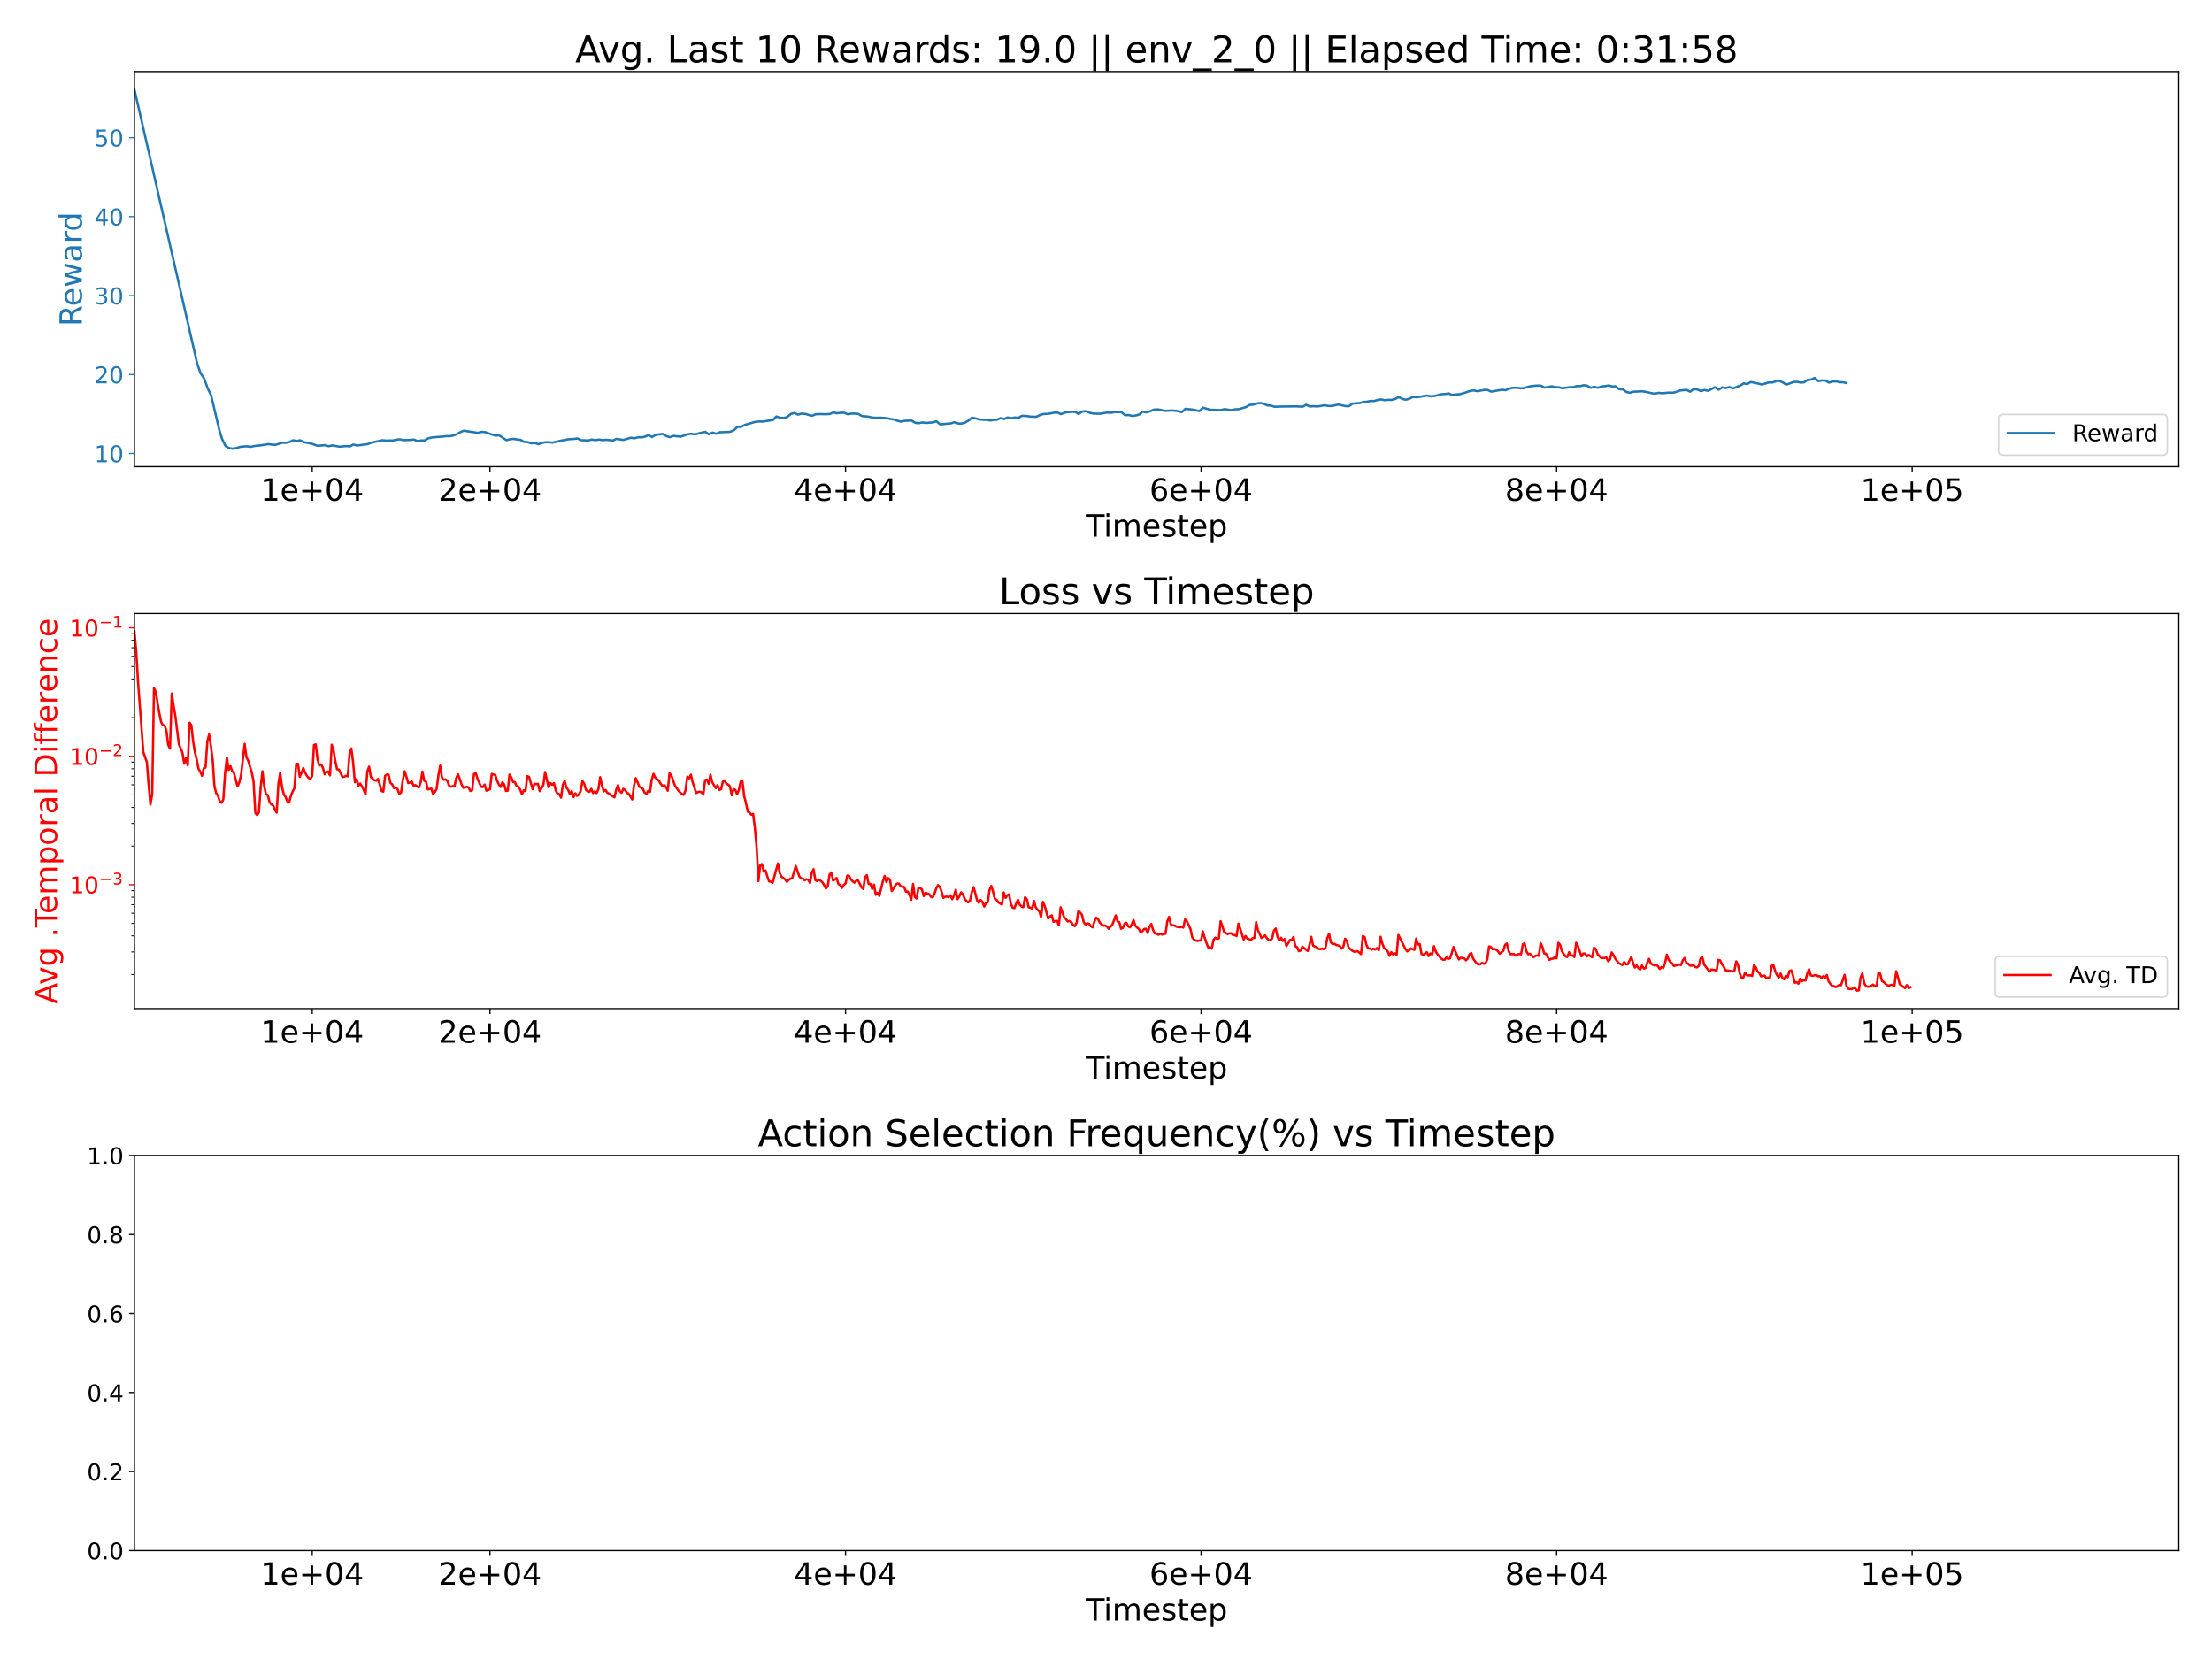 <?xml version="1.0" encoding="utf-8" standalone="no"?>
<!DOCTYPE svg PUBLIC "-//W3C//DTD SVG 1.1//EN"
  "http://www.w3.org/Graphics/SVG/1.1/DTD/svg11.dtd">
<!-- Created with matplotlib (https://matplotlib.org/) -->
<svg height="1080pt" version="1.1" viewBox="0 0 1440 1080" width="1440pt" xmlns="http://www.w3.org/2000/svg" xmlns:xlink="http://www.w3.org/1999/xlink">
 <defs>
  <style type="text/css">
*{stroke-linecap:butt;stroke-linejoin:round;}
  </style>
 </defs>
 <g id="figure_1">
  <g id="patch_1">
   <path d="M 0 1080 
L 1440 1080 
L 1440 0 
L 0 0 
z
" style="fill:#ffffff;"/>
  </g>
  <g id="axes_1">
   <g id="patch_2">
    <path d="M 87.517 303.8 
L 1418.4 303.8 
L 1418.4 46.6 
L 87.517 46.6 
z
" style="fill:#ffffff;"/>
   </g>
   <g id="matplotlib.axis_1">
    <g id="xtick_1">
     <g id="line2d_1">
      <defs>
       <path d="M 0 0 
L 0 3.5 
" id="m428d317c3d" style="stroke:#000000;stroke-width:0.8;"/>
      </defs>
      <g>
       <use style="stroke:#000000;stroke-width:0.8;" x="203.246" xlink:href="#m428d317c3d" y="303.8"/>
      </g>
     </g>
     <g id="text_1">
      <!-- 1e+04 -->
      <defs>
       <path d="M 12.406 8.297 
L 28.516 8.297 
L 28.516 63.922 
L 10.984 60.406 
L 10.984 69.391 
L 28.422 72.906 
L 38.281 72.906 
L 38.281 8.297 
L 54.391 8.297 
L 54.391 0 
L 12.406 0 
z
" id="DejaVuSans-49"/>
       <path d="M 56.203 29.594 
L 56.203 25.203 
L 14.891 25.203 
Q 15.484 15.922 20.484 11.062 
Q 25.484 6.203 34.422 6.203 
Q 39.594 6.203 44.453 7.469 
Q 49.312 8.734 54.109 11.281 
L 54.109 2.781 
Q 49.266 0.734 44.188 -0.344 
Q 39.109 -1.422 33.891 -1.422 
Q 20.797 -1.422 13.156 6.188 
Q 5.516 13.812 5.516 26.812 
Q 5.516 40.234 12.766 48.109 
Q 20.016 56 32.328 56 
Q 43.359 56 49.781 48.891 
Q 56.203 41.797 56.203 29.594 
z
M 47.219 32.234 
Q 47.125 39.594 43.094 43.984 
Q 39.062 48.391 32.422 48.391 
Q 24.906 48.391 20.391 44.141 
Q 15.875 39.891 15.188 32.172 
z
" id="DejaVuSans-101"/>
       <path d="M 46 62.703 
L 46 35.5 
L 73.188 35.5 
L 73.188 27.203 
L 46 27.203 
L 46 0 
L 37.797 0 
L 37.797 27.203 
L 10.594 27.203 
L 10.594 35.5 
L 37.797 35.5 
L 37.797 62.703 
z
" id="DejaVuSans-43"/>
       <path d="M 31.781 66.406 
Q 24.172 66.406 20.328 58.906 
Q 16.5 51.422 16.5 36.375 
Q 16.5 21.391 20.328 13.891 
Q 24.172 6.391 31.781 6.391 
Q 39.453 6.391 43.281 13.891 
Q 47.125 21.391 47.125 36.375 
Q 47.125 51.422 43.281 58.906 
Q 39.453 66.406 31.781 66.406 
z
M 31.781 74.219 
Q 44.047 74.219 50.516 64.516 
Q 56.984 54.828 56.984 36.375 
Q 56.984 17.969 50.516 8.266 
Q 44.047 -1.422 31.781 -1.422 
Q 19.531 -1.422 13.062 8.266 
Q 6.594 17.969 6.594 36.375 
Q 6.594 54.828 13.062 64.516 
Q 19.531 74.219 31.781 74.219 
z
" id="DejaVuSans-48"/>
       <path d="M 37.797 64.312 
L 12.891 25.391 
L 37.797 25.391 
z
M 35.203 72.906 
L 47.609 72.906 
L 47.609 25.391 
L 58.016 25.391 
L 58.016 17.188 
L 47.609 17.188 
L 47.609 0 
L 37.797 0 
L 37.797 17.188 
L 4.891 17.188 
L 4.891 26.703 
z
" id="DejaVuSans-52"/>
      </defs>
      <g transform="translate(169.626 325.997)scale(0.2 -0.2)">
       <use xlink:href="#DejaVuSans-49"/>
       <use x="63.623" xlink:href="#DejaVuSans-101"/>
       <use x="125.146" xlink:href="#DejaVuSans-43"/>
       <use x="208.936" xlink:href="#DejaVuSans-48"/>
       <use x="272.559" xlink:href="#DejaVuSans-52"/>
      </g>
     </g>
    </g>
    <g id="xtick_2">
     <g id="line2d_2">
      <g>
       <use style="stroke:#000000;stroke-width:0.8;" x="318.975" xlink:href="#m428d317c3d" y="303.8"/>
      </g>
     </g>
     <g id="text_2">
      <!-- 2e+04 -->
      <defs>
       <path d="M 19.188 8.297 
L 53.609 8.297 
L 53.609 0 
L 7.328 0 
L 7.328 8.297 
Q 12.938 14.109 22.625 23.891 
Q 32.328 33.688 34.812 36.531 
Q 39.547 41.844 41.422 45.531 
Q 43.312 49.219 43.312 52.781 
Q 43.312 58.594 39.234 62.25 
Q 35.156 65.922 28.609 65.922 
Q 23.969 65.922 18.812 64.312 
Q 13.672 62.703 7.812 59.422 
L 7.812 69.391 
Q 13.766 71.781 18.938 73 
Q 24.125 74.219 28.422 74.219 
Q 39.75 74.219 46.484 68.547 
Q 53.219 62.891 53.219 53.422 
Q 53.219 48.922 51.531 44.891 
Q 49.859 40.875 45.406 35.406 
Q 44.188 33.984 37.641 27.219 
Q 31.109 20.453 19.188 8.297 
z
" id="DejaVuSans-50"/>
      </defs>
      <g transform="translate(285.355 325.997)scale(0.2 -0.2)">
       <use xlink:href="#DejaVuSans-50"/>
       <use x="63.623" xlink:href="#DejaVuSans-101"/>
       <use x="125.146" xlink:href="#DejaVuSans-43"/>
       <use x="208.936" xlink:href="#DejaVuSans-48"/>
       <use x="272.559" xlink:href="#DejaVuSans-52"/>
      </g>
     </g>
    </g>
    <g id="xtick_3">
     <g id="line2d_3">
      <g>
       <use style="stroke:#000000;stroke-width:0.8;" x="550.433" xlink:href="#m428d317c3d" y="303.8"/>
      </g>
     </g>
     <g id="text_3">
      <!-- 4e+04 -->
      <g transform="translate(516.813 325.997)scale(0.2 -0.2)">
       <use xlink:href="#DejaVuSans-52"/>
       <use x="63.623" xlink:href="#DejaVuSans-101"/>
       <use x="125.146" xlink:href="#DejaVuSans-43"/>
       <use x="208.936" xlink:href="#DejaVuSans-48"/>
       <use x="272.559" xlink:href="#DejaVuSans-52"/>
      </g>
     </g>
    </g>
    <g id="xtick_4">
     <g id="line2d_4">
      <g>
       <use style="stroke:#000000;stroke-width:0.8;" x="781.891" xlink:href="#m428d317c3d" y="303.8"/>
      </g>
     </g>
     <g id="text_4">
      <!-- 6e+04 -->
      <defs>
       <path d="M 33.016 40.375 
Q 26.375 40.375 22.484 35.828 
Q 18.609 31.297 18.609 23.391 
Q 18.609 15.531 22.484 10.953 
Q 26.375 6.391 33.016 6.391 
Q 39.656 6.391 43.531 10.953 
Q 47.406 15.531 47.406 23.391 
Q 47.406 31.297 43.531 35.828 
Q 39.656 40.375 33.016 40.375 
z
M 52.594 71.297 
L 52.594 62.312 
Q 48.875 64.062 45.094 64.984 
Q 41.312 65.922 37.594 65.922 
Q 27.828 65.922 22.672 59.328 
Q 17.531 52.734 16.797 39.406 
Q 19.672 43.656 24.016 45.922 
Q 28.375 48.188 33.594 48.188 
Q 44.578 48.188 50.953 41.516 
Q 57.328 34.859 57.328 23.391 
Q 57.328 12.156 50.688 5.359 
Q 44.047 -1.422 33.016 -1.422 
Q 20.359 -1.422 13.672 8.266 
Q 6.984 17.969 6.984 36.375 
Q 6.984 53.656 15.188 63.938 
Q 23.391 74.219 37.203 74.219 
Q 40.922 74.219 44.703 73.484 
Q 48.484 72.75 52.594 71.297 
z
" id="DejaVuSans-54"/>
      </defs>
      <g transform="translate(748.271 325.997)scale(0.2 -0.2)">
       <use xlink:href="#DejaVuSans-54"/>
       <use x="63.623" xlink:href="#DejaVuSans-101"/>
       <use x="125.146" xlink:href="#DejaVuSans-43"/>
       <use x="208.936" xlink:href="#DejaVuSans-48"/>
       <use x="272.559" xlink:href="#DejaVuSans-52"/>
      </g>
     </g>
    </g>
    <g id="xtick_5">
     <g id="line2d_5">
      <g>
       <use style="stroke:#000000;stroke-width:0.8;" x="1013.349" xlink:href="#m428d317c3d" y="303.8"/>
      </g>
     </g>
     <g id="text_5">
      <!-- 8e+04 -->
      <defs>
       <path d="M 31.781 34.625 
Q 24.75 34.625 20.719 30.859 
Q 16.703 27.094 16.703 20.516 
Q 16.703 13.922 20.719 10.156 
Q 24.75 6.391 31.781 6.391 
Q 38.812 6.391 42.859 10.172 
Q 46.922 13.969 46.922 20.516 
Q 46.922 27.094 42.891 30.859 
Q 38.875 34.625 31.781 34.625 
z
M 21.922 38.812 
Q 15.578 40.375 12.031 44.719 
Q 8.5 49.078 8.5 55.328 
Q 8.5 64.062 14.719 69.141 
Q 20.953 74.219 31.781 74.219 
Q 42.672 74.219 48.875 69.141 
Q 55.078 64.062 55.078 55.328 
Q 55.078 49.078 51.531 44.719 
Q 48 40.375 41.703 38.812 
Q 48.828 37.156 52.797 32.312 
Q 56.781 27.484 56.781 20.516 
Q 56.781 9.906 50.312 4.234 
Q 43.844 -1.422 31.781 -1.422 
Q 19.734 -1.422 13.25 4.234 
Q 6.781 9.906 6.781 20.516 
Q 6.781 27.484 10.781 32.312 
Q 14.797 37.156 21.922 38.812 
z
M 18.312 54.391 
Q 18.312 48.734 21.844 45.562 
Q 25.391 42.391 31.781 42.391 
Q 38.141 42.391 41.719 45.562 
Q 45.312 48.734 45.312 54.391 
Q 45.312 60.062 41.719 63.234 
Q 38.141 66.406 31.781 66.406 
Q 25.391 66.406 21.844 63.234 
Q 18.312 60.062 18.312 54.391 
z
" id="DejaVuSans-56"/>
      </defs>
      <g transform="translate(979.728 325.997)scale(0.2 -0.2)">
       <use xlink:href="#DejaVuSans-56"/>
       <use x="63.623" xlink:href="#DejaVuSans-101"/>
       <use x="125.146" xlink:href="#DejaVuSans-43"/>
       <use x="208.936" xlink:href="#DejaVuSans-48"/>
       <use x="272.559" xlink:href="#DejaVuSans-52"/>
      </g>
     </g>
    </g>
    <g id="xtick_6">
     <g id="line2d_6">
      <g>
       <use style="stroke:#000000;stroke-width:0.8;" x="1244.807" xlink:href="#m428d317c3d" y="303.8"/>
      </g>
     </g>
     <g id="text_6">
      <!-- 1e+05 -->
      <defs>
       <path d="M 10.797 72.906 
L 49.516 72.906 
L 49.516 64.594 
L 19.828 64.594 
L 19.828 46.734 
Q 21.969 47.469 24.109 47.828 
Q 26.266 48.188 28.422 48.188 
Q 40.625 48.188 47.75 41.5 
Q 54.891 34.812 54.891 23.391 
Q 54.891 11.625 47.562 5.094 
Q 40.234 -1.422 26.906 -1.422 
Q 22.312 -1.422 17.547 -0.641 
Q 12.797 0.141 7.719 1.703 
L 7.719 11.625 
Q 12.109 9.234 16.797 8.062 
Q 21.484 6.891 26.703 6.891 
Q 35.156 6.891 40.078 11.328 
Q 45.016 15.766 45.016 23.391 
Q 45.016 31 40.078 35.438 
Q 35.156 39.891 26.703 39.891 
Q 22.75 39.891 18.812 39.016 
Q 14.891 38.141 10.797 36.281 
z
" id="DejaVuSans-53"/>
      </defs>
      <g transform="translate(1211.186 325.997)scale(0.2 -0.2)">
       <use xlink:href="#DejaVuSans-49"/>
       <use x="63.623" xlink:href="#DejaVuSans-101"/>
       <use x="125.146" xlink:href="#DejaVuSans-43"/>
       <use x="208.936" xlink:href="#DejaVuSans-48"/>
       <use x="272.559" xlink:href="#DejaVuSans-53"/>
      </g>
     </g>
    </g>
    <g id="text_7">
     <!-- Timestep -->
     <defs>
      <path d="M -0.297 72.906 
L 61.375 72.906 
L 61.375 64.594 
L 35.5 64.594 
L 35.5 0 
L 25.594 0 
L 25.594 64.594 
L -0.297 64.594 
z
" id="DejaVuSans-84"/>
      <path d="M 9.422 54.688 
L 18.406 54.688 
L 18.406 0 
L 9.422 0 
z
M 9.422 75.984 
L 18.406 75.984 
L 18.406 64.594 
L 9.422 64.594 
z
" id="DejaVuSans-105"/>
      <path d="M 52 44.188 
Q 55.375 50.25 60.062 53.125 
Q 64.75 56 71.094 56 
Q 79.641 56 84.281 50.016 
Q 88.922 44.047 88.922 33.016 
L 88.922 0 
L 79.891 0 
L 79.891 32.719 
Q 79.891 40.578 77.094 44.375 
Q 74.312 48.188 68.609 48.188 
Q 61.625 48.188 57.562 43.547 
Q 53.516 38.922 53.516 30.906 
L 53.516 0 
L 44.484 0 
L 44.484 32.719 
Q 44.484 40.625 41.703 44.406 
Q 38.922 48.188 33.109 48.188 
Q 26.219 48.188 22.156 43.531 
Q 18.109 38.875 18.109 30.906 
L 18.109 0 
L 9.078 0 
L 9.078 54.688 
L 18.109 54.688 
L 18.109 46.188 
Q 21.188 51.219 25.484 53.609 
Q 29.781 56 35.688 56 
Q 41.656 56 45.828 52.969 
Q 50 49.953 52 44.188 
z
" id="DejaVuSans-109"/>
      <path d="M 44.281 53.078 
L 44.281 44.578 
Q 40.484 46.531 36.375 47.5 
Q 32.281 48.484 27.875 48.484 
Q 21.188 48.484 17.844 46.438 
Q 14.5 44.391 14.5 40.281 
Q 14.5 37.156 16.891 35.375 
Q 19.281 33.594 26.516 31.984 
L 29.594 31.297 
Q 39.156 29.25 43.188 25.516 
Q 47.219 21.781 47.219 15.094 
Q 47.219 7.469 41.188 3.016 
Q 35.156 -1.422 24.609 -1.422 
Q 20.219 -1.422 15.453 -0.562 
Q 10.688 0.297 5.422 2 
L 5.422 11.281 
Q 10.406 8.688 15.234 7.391 
Q 20.062 6.109 24.812 6.109 
Q 31.156 6.109 34.562 8.281 
Q 37.984 10.453 37.984 14.406 
Q 37.984 18.062 35.516 20.016 
Q 33.062 21.969 24.703 23.781 
L 21.578 24.516 
Q 13.234 26.266 9.516 29.906 
Q 5.812 33.547 5.812 39.891 
Q 5.812 47.609 11.281 51.797 
Q 16.75 56 26.812 56 
Q 31.781 56 36.172 55.266 
Q 40.578 54.547 44.281 53.078 
z
" id="DejaVuSans-115"/>
      <path d="M 18.312 70.219 
L 18.312 54.688 
L 36.812 54.688 
L 36.812 47.703 
L 18.312 47.703 
L 18.312 18.016 
Q 18.312 11.328 20.141 9.422 
Q 21.969 7.516 27.594 7.516 
L 36.812 7.516 
L 36.812 0 
L 27.594 0 
Q 17.188 0 13.234 3.875 
Q 9.281 7.766 9.281 18.016 
L 9.281 47.703 
L 2.688 47.703 
L 2.688 54.688 
L 9.281 54.688 
L 9.281 70.219 
z
" id="DejaVuSans-116"/>
      <path d="M 18.109 8.203 
L 18.109 -20.797 
L 9.078 -20.797 
L 9.078 54.688 
L 18.109 54.688 
L 18.109 46.391 
Q 20.953 51.266 25.266 53.625 
Q 29.594 56 35.594 56 
Q 45.562 56 51.781 48.094 
Q 58.016 40.188 58.016 27.297 
Q 58.016 14.406 51.781 6.484 
Q 45.562 -1.422 35.594 -1.422 
Q 29.594 -1.422 25.266 0.953 
Q 20.953 3.328 18.109 8.203 
z
M 48.688 27.297 
Q 48.688 37.203 44.609 42.844 
Q 40.531 48.484 33.406 48.484 
Q 26.266 48.484 22.188 42.844 
Q 18.109 37.203 18.109 27.297 
Q 18.109 17.391 22.188 11.75 
Q 26.266 6.109 33.406 6.109 
Q 40.531 6.109 44.609 11.75 
Q 48.688 17.391 48.688 27.297 
z
" id="DejaVuSans-112"/>
     </defs>
     <g transform="translate(706.86 349.353)scale(0.2 -0.2)">
      <use xlink:href="#DejaVuSans-84"/>
      <use x="57.959" xlink:href="#DejaVuSans-105"/>
      <use x="85.742" xlink:href="#DejaVuSans-109"/>
      <use x="183.154" xlink:href="#DejaVuSans-101"/>
      <use x="244.678" xlink:href="#DejaVuSans-115"/>
      <use x="296.777" xlink:href="#DejaVuSans-116"/>
      <use x="335.986" xlink:href="#DejaVuSans-101"/>
      <use x="397.51" xlink:href="#DejaVuSans-112"/>
     </g>
    </g>
   </g>
   <g id="matplotlib.axis_2">
    <g id="ytick_1">
     <g id="line2d_7">
      <defs>
       <path d="M 0 0 
L -3.5 0 
" id="m4cd5c07585" style="stroke:#1f77b4;stroke-width:0.8;"/>
      </defs>
      <g>
       <use style="fill:#1f77b4;stroke:#1f77b4;stroke-width:0.8;" x="87.517" xlink:href="#m4cd5c07585" y="295.194"/>
      </g>
     </g>
     <g id="text_8">
      <!-- 10 -->
      <g style="fill:#1f77b4;" transform="translate(61.43 300.893)scale(0.15 -0.15)">
       <use xlink:href="#DejaVuSans-49"/>
       <use x="63.623" xlink:href="#DejaVuSans-48"/>
      </g>
     </g>
    </g>
    <g id="ytick_2">
     <g id="line2d_8">
      <g>
       <use style="fill:#1f77b4;stroke:#1f77b4;stroke-width:0.8;" x="87.517" xlink:href="#m4cd5c07585" y="243.808"/>
      </g>
     </g>
     <g id="text_9">
      <!-- 20 -->
      <g style="fill:#1f77b4;" transform="translate(61.43 249.507)scale(0.15 -0.15)">
       <use xlink:href="#DejaVuSans-50"/>
       <use x="63.623" xlink:href="#DejaVuSans-48"/>
      </g>
     </g>
    </g>
    <g id="ytick_3">
     <g id="line2d_9">
      <g>
       <use style="fill:#1f77b4;stroke:#1f77b4;stroke-width:0.8;" x="87.517" xlink:href="#m4cd5c07585" y="192.423"/>
      </g>
     </g>
     <g id="text_10">
      <!-- 30 -->
      <defs>
       <path d="M 40.578 39.312 
Q 47.656 37.797 51.625 33 
Q 55.609 28.219 55.609 21.188 
Q 55.609 10.406 48.188 4.484 
Q 40.766 -1.422 27.094 -1.422 
Q 22.516 -1.422 17.656 -0.516 
Q 12.797 0.391 7.625 2.203 
L 7.625 11.719 
Q 11.719 9.328 16.594 8.109 
Q 21.484 6.891 26.812 6.891 
Q 36.078 6.891 40.938 10.547 
Q 45.797 14.203 45.797 21.188 
Q 45.797 27.641 41.281 31.266 
Q 36.766 34.906 28.719 34.906 
L 20.219 34.906 
L 20.219 43.016 
L 29.109 43.016 
Q 36.375 43.016 40.234 45.922 
Q 44.094 48.828 44.094 54.297 
Q 44.094 59.906 40.109 62.906 
Q 36.141 65.922 28.719 65.922 
Q 24.656 65.922 20.016 65.031 
Q 15.375 64.156 9.812 62.312 
L 9.812 71.094 
Q 15.438 72.656 20.344 73.438 
Q 25.25 74.219 29.594 74.219 
Q 40.828 74.219 47.359 69.109 
Q 53.906 64.016 53.906 55.328 
Q 53.906 49.266 50.438 45.094 
Q 46.969 40.922 40.578 39.312 
z
" id="DejaVuSans-51"/>
      </defs>
      <g style="fill:#1f77b4;" transform="translate(61.43 198.121)scale(0.15 -0.15)">
       <use xlink:href="#DejaVuSans-51"/>
       <use x="63.623" xlink:href="#DejaVuSans-48"/>
      </g>
     </g>
    </g>
    <g id="ytick_4">
     <g id="line2d_10">
      <g>
       <use style="fill:#1f77b4;stroke:#1f77b4;stroke-width:0.8;" x="87.517" xlink:href="#m4cd5c07585" y="141.037"/>
      </g>
     </g>
     <g id="text_11">
      <!-- 40 -->
      <g style="fill:#1f77b4;" transform="translate(61.43 146.736)scale(0.15 -0.15)">
       <use xlink:href="#DejaVuSans-52"/>
       <use x="63.623" xlink:href="#DejaVuSans-48"/>
      </g>
     </g>
    </g>
    <g id="ytick_5">
     <g id="line2d_11">
      <g>
       <use style="fill:#1f77b4;stroke:#1f77b4;stroke-width:0.8;" x="87.517" xlink:href="#m4cd5c07585" y="89.652"/>
      </g>
     </g>
     <g id="text_12">
      <!-- 50 -->
      <g style="fill:#1f77b4;" transform="translate(61.43 95.35)scale(0.15 -0.15)">
       <use xlink:href="#DejaVuSans-53"/>
       <use x="63.623" xlink:href="#DejaVuSans-48"/>
      </g>
     </g>
    </g>
    <g id="text_13">
     <!-- Reward -->
     <defs>
      <path d="M 44.391 34.188 
Q 47.562 33.109 50.562 29.594 
Q 53.562 26.078 56.594 19.922 
L 66.609 0 
L 56 0 
L 46.688 18.703 
Q 43.062 26.031 39.672 28.422 
Q 36.281 30.812 30.422 30.812 
L 19.672 30.812 
L 19.672 0 
L 9.812 0 
L 9.812 72.906 
L 32.078 72.906 
Q 44.578 72.906 50.734 67.672 
Q 56.891 62.453 56.891 51.906 
Q 56.891 45.016 53.688 40.469 
Q 50.484 35.938 44.391 34.188 
z
M 19.672 64.797 
L 19.672 38.922 
L 32.078 38.922 
Q 39.203 38.922 42.844 42.219 
Q 46.484 45.516 46.484 51.906 
Q 46.484 58.297 42.844 61.547 
Q 39.203 64.797 32.078 64.797 
z
" id="DejaVuSans-82"/>
      <path d="M 4.203 54.688 
L 13.188 54.688 
L 24.422 12.016 
L 35.594 54.688 
L 46.188 54.688 
L 57.422 12.016 
L 68.609 54.688 
L 77.594 54.688 
L 63.281 0 
L 52.688 0 
L 40.922 44.828 
L 29.109 0 
L 18.5 0 
z
" id="DejaVuSans-119"/>
      <path d="M 34.281 27.484 
Q 23.391 27.484 19.188 25 
Q 14.984 22.516 14.984 16.5 
Q 14.984 11.719 18.141 8.906 
Q 21.297 6.109 26.703 6.109 
Q 34.188 6.109 38.703 11.406 
Q 43.219 16.703 43.219 25.484 
L 43.219 27.484 
z
M 52.203 31.203 
L 52.203 0 
L 43.219 0 
L 43.219 8.297 
Q 40.141 3.328 35.547 0.953 
Q 30.953 -1.422 24.312 -1.422 
Q 15.922 -1.422 10.953 3.297 
Q 6 8.016 6 15.922 
Q 6 25.141 12.172 29.828 
Q 18.359 34.516 30.609 34.516 
L 43.219 34.516 
L 43.219 35.406 
Q 43.219 41.609 39.141 45 
Q 35.062 48.391 27.688 48.391 
Q 23 48.391 18.547 47.266 
Q 14.109 46.141 10.016 43.891 
L 10.016 52.203 
Q 14.938 54.109 19.578 55.047 
Q 24.219 56 28.609 56 
Q 40.484 56 46.344 49.844 
Q 52.203 43.703 52.203 31.203 
z
" id="DejaVuSans-97"/>
      <path d="M 41.109 46.297 
Q 39.594 47.172 37.812 47.578 
Q 36.031 48 33.891 48 
Q 26.266 48 22.188 43.047 
Q 18.109 38.094 18.109 28.812 
L 18.109 0 
L 9.078 0 
L 9.078 54.688 
L 18.109 54.688 
L 18.109 46.188 
Q 20.953 51.172 25.484 53.578 
Q 30.031 56 36.531 56 
Q 37.453 56 38.578 55.875 
Q 39.703 55.766 41.062 55.516 
z
" id="DejaVuSans-114"/>
      <path d="M 45.406 46.391 
L 45.406 75.984 
L 54.391 75.984 
L 54.391 0 
L 45.406 0 
L 45.406 8.203 
Q 42.578 3.328 38.25 0.953 
Q 33.938 -1.422 27.875 -1.422 
Q 17.969 -1.422 11.734 6.484 
Q 5.516 14.406 5.516 27.297 
Q 5.516 40.188 11.734 48.094 
Q 17.969 56 27.875 56 
Q 33.938 56 38.25 53.625 
Q 42.578 51.266 45.406 46.391 
z
M 14.797 27.297 
Q 14.797 17.391 18.875 11.75 
Q 22.953 6.109 30.078 6.109 
Q 37.203 6.109 41.297 11.75 
Q 45.406 17.391 45.406 27.297 
Q 45.406 37.203 41.297 42.844 
Q 37.203 48.484 30.078 48.484 
Q 22.953 48.484 18.875 42.844 
Q 14.797 37.203 14.797 27.297 
z
" id="DejaVuSans-100"/>
     </defs>
     <g style="fill:#1f77b4;" transform="translate(53.27 212.442)rotate(-90)scale(0.2 -0.2)">
      <use xlink:href="#DejaVuSans-82"/>
      <use x="64.982" xlink:href="#DejaVuSans-101"/>
      <use x="126.506" xlink:href="#DejaVuSans-119"/>
      <use x="208.293" xlink:href="#DejaVuSans-97"/>
      <use x="269.572" xlink:href="#DejaVuSans-114"/>
      <use x="308.936" xlink:href="#DejaVuSans-100"/>
     </g>
    </g>
   </g>
   <g id="line2d_12">
    <path clip-path="url(#pe0cf44c2bb)" d="M 87.517 58.291 
L 128.37 236.736 
L 130.568 242.958 
L 132.883 246.374 
L 135.429 253.323 
L 137.396 257.218 
L 142.836 280.191 
L 144.572 285.734 
L 146.77 290.283 
L 149.201 291.716 
L 151.515 292.08 
L 153.946 291.68 
L 156.26 290.891 
L 159.964 290.532 
L 160.889 290.564 
L 163.088 290.874 
L 165.75 290.311 
L 169.222 289.98 
L 172.925 289.406 
L 174.661 289.074 
L 177.554 289.52 
L 179.29 289.553 
L 182.184 288.715 
L 183.919 288.162 
L 186.35 288.225 
L 188.549 287.714 
L 190.747 286.564 
L 193.062 287.087 
L 195.377 286.596 
L 198.038 287.826 
L 200.7 288.398 
L 202.552 288.724 
L 206.371 290.059 
L 207.065 290.187 
L 210.884 289.833 
L 211.694 289.839 
L 213.893 290.463 
L 216.324 289.955 
L 221.068 290.766 
L 224.772 290.421 
L 225.698 290.394 
L 227.781 290.57 
L 230.095 289.361 
L 232.526 290.024 
L 239.469 289.066 
L 242.131 287.997 
L 244.677 287.455 
L 246.645 287.115 
L 248.728 286.562 
L 251.274 286.795 
L 253.935 286.73 
L 255.671 286.764 
L 258.565 286.134 
L 260.301 286.006 
L 262.731 286.509 
L 266.434 286.385 
L 267.823 286.281 
L 269.443 286.148 
L 271.758 287.095 
L 274.304 286.701 
L 276.387 286.744 
L 278.817 285.295 
L 281.479 284.732 
L 288.654 284.173 
L 290.506 283.912 
L 292.82 283.967 
L 295.598 283.335 
L 297.45 282.634 
L 299.996 281.131 
L 301.847 280.381 
L 308.097 281.285 
L 311.106 281.793 
L 313.536 281.115 
L 315.966 281.36 
L 321.984 283.379 
L 322.678 283.579 
L 324.993 283.39 
L 329.622 286.499 
L 332.631 285.84 
L 334.367 285.697 
L 337.26 286.143 
L 338.881 286.319 
L 341.195 287.706 
L 343.625 287.799 
L 345.824 288.571 
L 348.139 288.342 
L 350.453 289.126 
L 353.231 288.181 
L 355.545 287.853 
L 358.092 287.957 
L 359.827 288.1 
L 362.721 287.445 
L 364.804 286.897 
L 367.35 286.47 
L 369.664 285.987 
L 371.979 285.797 
L 373.946 285.707 
L 375.914 285.422 
L 378.344 286.532 
L 381.237 286.636 
L 382.973 286.748 
L 385.172 286.115 
L 387.602 286.485 
L 389.917 286.137 
L 392.232 286.501 
L 394.662 286.283 
L 399.06 286.761 
L 401.374 285.675 
L 405.309 286.313 
L 406.119 286.308 
L 410.632 284.941 
L 412.947 285.317 
L 415.377 284.638 
L 417.808 284.701 
L 420.006 284.206 
L 422.09 283.161 
L 424.404 284.47 
L 426.95 283.109 
L 430.769 282.493 
L 431.464 282.501 
L 434.01 284.003 
L 436.093 284.575 
L 438.407 283.758 
L 443.152 284.252 
L 446.971 282.93 
L 448.129 282.602 
L 450.096 282.336 
L 452.295 282.821 
L 455.304 281.971 
L 458.544 281.243 
L 459.123 281.107 
L 461.437 282.708 
L 463.868 281.588 
L 466.182 282.364 
L 468.613 281.378 
L 472.432 281.246 
L 474.746 281.135 
L 475.556 281.007 
L 477.755 280.089 
L 480.07 277.877 
L 482.384 277.944 
L 485.046 276.544 
L 488.634 275.517 
L 490.948 274.819 
L 492.106 274.565 
L 494.304 274.376 
L 496.503 274.424 
L 500.207 273.831 
L 503.1 273.453 
L 505.414 271.12 
L 508.076 272.02 
L 510.275 272.082 
L 512.474 271.443 
L 514.904 269.424 
L 517.103 268.831 
L 519.418 269.901 
L 521.848 269.223 
L 524.278 269.468 
L 527.982 270.532 
L 528.676 270.619 
L 531.106 269.632 
L 533.999 269.553 
L 537.24 269.648 
L 539.554 269.537 
L 540.365 269.393 
L 542.563 268.506 
L 544.994 269.014 
L 547.656 268.62 
L 549.623 268.728 
L 551.822 269.624 
L 554.599 269.207 
L 558.071 269.318 
L 558.765 269.435 
L 561.08 270.83 
L 565.015 271.191 
L 566.404 271.471 
L 568.487 271.887 
L 571.033 271.945 
L 573.347 271.902 
L 577.629 272.264 
L 580.291 272.835 
L 582.143 273.161 
L 584.92 274.114 
L 586.54 274.46 
L 589.086 273.905 
L 592.79 273.795 
L 593.484 273.839 
L 595.914 275.258 
L 598.229 275.459 
L 600.544 274.979 
L 602.858 275.343 
L 605.751 275.08 
L 607.487 274.987 
L 609.57 274.209 
L 612.001 276.246 
L 615.936 275.886 
L 618.25 275.703 
L 619.06 275.575 
L 621.259 274.835 
L 623.805 275.69 
L 626.004 275.752 
L 628.434 275.022 
L 630.749 273.587 
L 632.832 271.874 
L 635.841 272.551 
L 637.924 273.099 
L 640.123 273.288 
L 642.206 273.233 
L 644.521 273.712 
L 647.182 273.318 
L 649.034 273.254 
L 651.349 272.184 
L 653.663 272.813 
L 655.978 271.735 
L 658.292 272.258 
L 660.723 271.749 
L 662.922 272.063 
L 665.236 270.675 
L 667.898 270.766 
L 670.56 271.168 
L 674.494 271.345 
L 677.272 270.048 
L 679.355 269.501 
L 682.133 269.397 
L 684.447 268.999 
L 686.53 268.583 
L 688.382 268.538 
L 690.696 269.591 
L 693.358 268.53 
L 695.789 268.18 
L 699.26 268.069 
L 699.955 268.114 
L 702.154 269.493 
L 704.584 267.87 
L 706.899 267.649 
L 709.676 268.77 
L 711.759 269.207 
L 715.462 269.318 
L 716.388 269.286 
L 720.902 268.504 
L 723.216 268.705 
L 725.647 268.202 
L 728.424 268.274 
L 729.929 268.19 
L 732.359 270.227 
L 734.789 270.165 
L 737.104 270.791 
L 739.997 270.32 
L 741.617 269.828 
L 743.932 267.918 
L 746.246 268.441 
L 748.792 267.704 
L 750.991 266.681 
L 753.422 266.463 
L 755.852 266.862 
L 758.051 267.445 
L 760.828 267.341 
L 762.796 267.182 
L 766.383 267.52 
L 767.425 267.743 
L 769.276 268.315 
L 771.707 266.14 
L 775.642 266.529 
L 777.03 266.721 
L 780.271 267.448 
L 780.849 267.581 
L 783.164 265.393 
L 787.214 266.532 
L 788.14 266.734 
L 791.844 266.858 
L 794.158 266.969 
L 794.968 266.928 
L 797.167 266.295 
L 801.102 266.933 
L 801.912 266.943 
L 804.342 266.418 
L 806.541 266.341 
L 810.36 265.24 
L 811.17 264.942 
L 813.369 263.62 
L 815.915 263.368 
L 818.693 262.591 
L 820.429 262.353 
L 822.743 262.871 
L 825.058 263.922 
L 827.372 264.014 
L 829.687 264.787 
L 833.506 264.656 
L 842.764 264.545 
L 844.153 264.561 
L 848.088 264.73 
L 850.287 263.487 
L 852.717 264.64 
L 855.263 264.408 
L 857.578 264.61 
L 860.355 264.154 
L 862.091 263.821 
L 864.984 264.268 
L 866.836 264.294 
L 870.539 263.479 
L 871.349 263.381 
L 875.168 264.218 
L 876.326 264.4 
L 878.177 264.412 
L 880.492 262.731 
L 883.501 262.454 
L 885.237 262.377 
L 887.667 261.697 
L 890.097 261.452 
L 892.296 261.008 
L 894.495 261.055 
L 897.388 260.242 
L 899.124 260.02 
L 901.439 260.514 
L 903.985 260.282 
L 906.068 260.337 
L 908.498 259.606 
L 910.466 258.496 
L 913.243 259.785 
L 915.211 260.219 
L 917.757 259.459 
L 919.84 258.359 
L 922.27 258.59 
L 926.089 257.974 
L 928.404 257.57 
L 929.214 257.524 
L 931.644 258.027 
L 934.074 257.782 
L 937.662 256.761 
L 938.588 256.581 
L 940.902 256.49 
L 942.986 256.058 
L 945.3 257.144 
L 948.078 256.728 
L 950.161 256.637 
L 953.864 255.586 
L 956.179 254.742 
L 957.336 254.413 
L 959.303 254.147 
L 961.618 254.626 
L 966.594 253.792 
L 968.446 253.856 
L 970.76 254.942 
L 977.82 253.691 
L 980.019 254.029 
L 982.796 252.908 
L 985.111 252.433 
L 987.194 252.392 
L 989.74 252.764 
L 991.823 252.673 
L 995.526 251.622 
L 996.684 251.368 
L 1000.156 251.038 
L 1002.47 251.002 
L 1003.165 251.075 
L 1005.479 252.307 
L 1008.488 251.821 
L 1010.108 251.475 
L 1012.654 252.03 
L 1014.853 252.107 
L 1017.168 252.733 
L 1020.987 252.138 
L 1021.913 252.053 
L 1024.112 252.084 
L 1026.426 251.311 
L 1028.741 251.365 
L 1031.055 250.739 
L 1033.254 251.083 
L 1035.569 252.43 
L 1037.883 251.777 
L 1040.198 252.422 
L 1042.744 251.567 
L 1045.174 251.322 
L 1047.142 250.896 
L 1049.572 251.574 
L 1051.655 251.452 
L 1054.085 253.351 
L 1056.4 253.448 
L 1058.83 255.175 
L 1061.029 255.66 
L 1063.575 254.966 
L 1066.353 254.862 
L 1068.32 254.703 
L 1070.982 254.976 
L 1074.222 255.703 
L 1076.537 256.18 
L 1077.347 256.226 
L 1079.661 255.731 
L 1082.207 255.964 
L 1085.795 255.625 
L 1086.837 255.584 
L 1089.035 255.632 
L 1091.35 255.1 
L 1093.549 254.217 
L 1097.368 253.864 
L 1098.062 253.856 
L 1100.261 254.957 
L 1102.691 253.221 
L 1105.122 253.621 
L 1107.321 254.624 
L 1109.635 253.832 
L 1111.95 254.453 
L 1116.116 252.2 
L 1116.463 252.038 
L 1118.778 253.637 
L 1121.208 252.201 
L 1123.523 252.577 
L 1125.837 251.94 
L 1128.152 252.854 
L 1131.277 251.586 
L 1132.897 250.979 
L 1135.096 249.566 
L 1137.41 250.04 
L 1139.725 248.677 
L 1145.048 249.795 
L 1146.668 250.244 
L 1149.446 249.603 
L 1151.413 248.962 
L 1153.728 249.001 
L 1156.39 248.1 
L 1158.241 247.829 
L 1160.903 249.131 
L 1162.871 250.374 
L 1165.879 249.316 
L 1167.615 248.638 
L 1169.93 248.568 
L 1172.36 249.071 
L 1174.443 248.858 
L 1176.758 247.324 
L 1179.188 247.062 
L 1181.271 246.021 
L 1183.702 248.042 
L 1186.479 247.625 
L 1188.331 247.706 
L 1190.645 249.053 
L 1193.191 248.337 
L 1195.39 248.274 
L 1197.821 248.8 
L 1200.135 248.891 
L 1201.987 249.361 
L 1201.987 249.361 
" style="fill:none;stroke:#1f77b4;stroke-linecap:square;stroke-width:1.5;"/>
   </g>
   <g id="patch_3">
    <path d="M 87.517 303.8 
L 87.517 46.6 
" style="fill:none;stroke:#000000;stroke-linecap:square;stroke-linejoin:miter;stroke-width:0.8;"/>
   </g>
   <g id="patch_4">
    <path d="M 1418.4 303.8 
L 1418.4 46.6 
" style="fill:none;stroke:#000000;stroke-linecap:square;stroke-linejoin:miter;stroke-width:0.8;"/>
   </g>
   <g id="patch_5">
    <path d="M 87.517 303.8 
L 1418.4 303.8 
" style="fill:none;stroke:#000000;stroke-linecap:square;stroke-linejoin:miter;stroke-width:0.8;"/>
   </g>
   <g id="patch_6">
    <path d="M 87.517 46.6 
L 1418.4 46.6 
" style="fill:none;stroke:#000000;stroke-linecap:square;stroke-linejoin:miter;stroke-width:0.8;"/>
   </g>
   <g id="text_14">
    <!-- Avg. Last 10 Rewards: 19.0 || env_2_0 || Elapsed Time: 0:31:58 -->
    <defs>
     <path d="M 34.188 63.188 
L 20.797 26.906 
L 47.609 26.906 
z
M 28.609 72.906 
L 39.797 72.906 
L 67.578 0 
L 57.328 0 
L 50.688 18.703 
L 17.828 18.703 
L 11.188 0 
L 0.781 0 
z
" id="DejaVuSans-65"/>
     <path d="M 2.984 54.688 
L 12.5 54.688 
L 29.594 8.797 
L 46.688 54.688 
L 56.203 54.688 
L 35.688 0 
L 23.484 0 
z
" id="DejaVuSans-118"/>
     <path d="M 45.406 27.984 
Q 45.406 37.75 41.375 43.109 
Q 37.359 48.484 30.078 48.484 
Q 22.859 48.484 18.828 43.109 
Q 14.797 37.75 14.797 27.984 
Q 14.797 18.266 18.828 12.891 
Q 22.859 7.516 30.078 7.516 
Q 37.359 7.516 41.375 12.891 
Q 45.406 18.266 45.406 27.984 
z
M 54.391 6.781 
Q 54.391 -7.172 48.188 -13.984 
Q 42 -20.797 29.203 -20.797 
Q 24.469 -20.797 20.266 -20.094 
Q 16.062 -19.391 12.109 -17.922 
L 12.109 -9.188 
Q 16.062 -11.328 19.922 -12.344 
Q 23.781 -13.375 27.781 -13.375 
Q 36.625 -13.375 41.016 -8.766 
Q 45.406 -4.156 45.406 5.172 
L 45.406 9.625 
Q 42.625 4.781 38.281 2.391 
Q 33.938 0 27.875 0 
Q 17.828 0 11.672 7.656 
Q 5.516 15.328 5.516 27.984 
Q 5.516 40.672 11.672 48.328 
Q 17.828 56 27.875 56 
Q 33.938 56 38.281 53.609 
Q 42.625 51.219 45.406 46.391 
L 45.406 54.688 
L 54.391 54.688 
z
" id="DejaVuSans-103"/>
     <path d="M 10.688 12.406 
L 21 12.406 
L 21 0 
L 10.688 0 
z
" id="DejaVuSans-46"/>
     <path id="DejaVuSans-32"/>
     <path d="M 9.812 72.906 
L 19.672 72.906 
L 19.672 8.297 
L 55.172 8.297 
L 55.172 0 
L 9.812 0 
z
" id="DejaVuSans-76"/>
     <path d="M 11.719 12.406 
L 22.016 12.406 
L 22.016 0 
L 11.719 0 
z
M 11.719 51.703 
L 22.016 51.703 
L 22.016 39.312 
L 11.719 39.312 
z
" id="DejaVuSans-58"/>
     <path d="M 10.984 1.516 
L 10.984 10.5 
Q 14.703 8.734 18.5 7.812 
Q 22.312 6.891 25.984 6.891 
Q 35.75 6.891 40.891 13.453 
Q 46.047 20.016 46.781 33.406 
Q 43.953 29.203 39.594 26.953 
Q 35.25 24.703 29.984 24.703 
Q 19.047 24.703 12.672 31.312 
Q 6.297 37.938 6.297 49.422 
Q 6.297 60.641 12.938 67.422 
Q 19.578 74.219 30.609 74.219 
Q 43.266 74.219 49.922 64.516 
Q 56.594 54.828 56.594 36.375 
Q 56.594 19.141 48.406 8.859 
Q 40.234 -1.422 26.422 -1.422 
Q 22.703 -1.422 18.891 -0.688 
Q 15.094 0.047 10.984 1.516 
z
M 30.609 32.422 
Q 37.25 32.422 41.125 36.953 
Q 45.016 41.5 45.016 49.422 
Q 45.016 57.281 41.125 61.844 
Q 37.25 66.406 30.609 66.406 
Q 23.969 66.406 20.094 61.844 
Q 16.219 57.281 16.219 49.422 
Q 16.219 41.5 20.094 36.953 
Q 23.969 32.422 30.609 32.422 
z
" id="DejaVuSans-57"/>
     <path d="M 21 76.422 
L 21 -23.578 
L 12.703 -23.578 
L 12.703 76.422 
z
" id="DejaVuSans-124"/>
     <path d="M 54.891 33.016 
L 54.891 0 
L 45.906 0 
L 45.906 32.719 
Q 45.906 40.484 42.875 44.328 
Q 39.844 48.188 33.797 48.188 
Q 26.516 48.188 22.312 43.547 
Q 18.109 38.922 18.109 30.906 
L 18.109 0 
L 9.078 0 
L 9.078 54.688 
L 18.109 54.688 
L 18.109 46.188 
Q 21.344 51.125 25.703 53.562 
Q 30.078 56 35.797 56 
Q 45.219 56 50.047 50.172 
Q 54.891 44.344 54.891 33.016 
z
" id="DejaVuSans-110"/>
     <path d="M 50.984 -16.609 
L 50.984 -23.578 
L -0.984 -23.578 
L -0.984 -16.609 
z
" id="DejaVuSans-95"/>
     <path d="M 9.812 72.906 
L 55.906 72.906 
L 55.906 64.594 
L 19.672 64.594 
L 19.672 43.016 
L 54.391 43.016 
L 54.391 34.719 
L 19.672 34.719 
L 19.672 8.297 
L 56.781 8.297 
L 56.781 0 
L 9.812 0 
z
" id="DejaVuSans-69"/>
     <path d="M 9.422 75.984 
L 18.406 75.984 
L 18.406 0 
L 9.422 0 
z
" id="DejaVuSans-108"/>
    </defs>
    <g transform="translate(374.479 40.6)scale(0.24 -0.24)">
     <use xlink:href="#DejaVuSans-65"/>
     <use x="62.533" xlink:href="#DejaVuSans-118"/>
     <use x="121.713" xlink:href="#DejaVuSans-103"/>
     <use x="185.189" xlink:href="#DejaVuSans-46"/>
     <use x="216.977" xlink:href="#DejaVuSans-32"/>
     <use x="248.764" xlink:href="#DejaVuSans-76"/>
     <use x="304.477" xlink:href="#DejaVuSans-97"/>
     <use x="365.756" xlink:href="#DejaVuSans-115"/>
     <use x="417.855" xlink:href="#DejaVuSans-116"/>
     <use x="457.064" xlink:href="#DejaVuSans-32"/>
     <use x="488.852" xlink:href="#DejaVuSans-49"/>
     <use x="552.475" xlink:href="#DejaVuSans-48"/>
     <use x="616.098" xlink:href="#DejaVuSans-32"/>
     <use x="647.885" xlink:href="#DejaVuSans-82"/>
     <use x="712.867" xlink:href="#DejaVuSans-101"/>
     <use x="774.391" xlink:href="#DejaVuSans-119"/>
     <use x="856.178" xlink:href="#DejaVuSans-97"/>
     <use x="917.457" xlink:href="#DejaVuSans-114"/>
     <use x="956.82" xlink:href="#DejaVuSans-100"/>
     <use x="1020.297" xlink:href="#DejaVuSans-115"/>
     <use x="1072.396" xlink:href="#DejaVuSans-58"/>
     <use x="1106.088" xlink:href="#DejaVuSans-32"/>
     <use x="1137.875" xlink:href="#DejaVuSans-49"/>
     <use x="1201.498" xlink:href="#DejaVuSans-57"/>
     <use x="1265.121" xlink:href="#DejaVuSans-46"/>
     <use x="1296.908" xlink:href="#DejaVuSans-48"/>
     <use x="1360.531" xlink:href="#DejaVuSans-32"/>
     <use x="1392.318" xlink:href="#DejaVuSans-124"/>
     <use x="1426.01" xlink:href="#DejaVuSans-124"/>
     <use x="1459.701" xlink:href="#DejaVuSans-32"/>
     <use x="1491.488" xlink:href="#DejaVuSans-101"/>
     <use x="1553.012" xlink:href="#DejaVuSans-110"/>
     <use x="1616.391" xlink:href="#DejaVuSans-118"/>
     <use x="1675.57" xlink:href="#DejaVuSans-95"/>
     <use x="1725.57" xlink:href="#DejaVuSans-50"/>
     <use x="1789.193" xlink:href="#DejaVuSans-95"/>
     <use x="1839.193" xlink:href="#DejaVuSans-48"/>
     <use x="1902.816" xlink:href="#DejaVuSans-32"/>
     <use x="1934.604" xlink:href="#DejaVuSans-124"/>
     <use x="1968.295" xlink:href="#DejaVuSans-124"/>
     <use x="2001.986" xlink:href="#DejaVuSans-32"/>
     <use x="2033.773" xlink:href="#DejaVuSans-69"/>
     <use x="2096.957" xlink:href="#DejaVuSans-108"/>
     <use x="2124.74" xlink:href="#DejaVuSans-97"/>
     <use x="2186.02" xlink:href="#DejaVuSans-112"/>
     <use x="2249.496" xlink:href="#DejaVuSans-115"/>
     <use x="2301.596" xlink:href="#DejaVuSans-101"/>
     <use x="2363.119" xlink:href="#DejaVuSans-100"/>
     <use x="2426.596" xlink:href="#DejaVuSans-32"/>
     <use x="2458.383" xlink:href="#DejaVuSans-84"/>
     <use x="2516.342" xlink:href="#DejaVuSans-105"/>
     <use x="2544.125" xlink:href="#DejaVuSans-109"/>
     <use x="2641.537" xlink:href="#DejaVuSans-101"/>
     <use x="2703.061" xlink:href="#DejaVuSans-58"/>
     <use x="2736.752" xlink:href="#DejaVuSans-32"/>
     <use x="2768.539" xlink:href="#DejaVuSans-48"/>
     <use x="2832.162" xlink:href="#DejaVuSans-58"/>
     <use x="2865.854" xlink:href="#DejaVuSans-51"/>
     <use x="2929.477" xlink:href="#DejaVuSans-49"/>
     <use x="2993.1" xlink:href="#DejaVuSans-58"/>
     <use x="3026.791" xlink:href="#DejaVuSans-53"/>
     <use x="3090.414" xlink:href="#DejaVuSans-56"/>
    </g>
   </g>
   <g id="legend_1">
    <g id="patch_7">
     <path d="M 1304.037 296.3 
L 1407.9 296.3 
Q 1410.9 296.3 1410.9 293.3 
L 1410.9 272.783 
Q 1410.9 269.783 1407.9 269.783 
L 1304.037 269.783 
Q 1301.037 269.783 1301.037 272.783 
L 1301.037 293.3 
Q 1301.037 296.3 1304.037 296.3 
z
" style="fill:#ffffff;opacity:0.8;stroke:#cccccc;stroke-linejoin:miter;"/>
    </g>
    <g id="line2d_13">
     <path d="M 1307.037 281.93 
L 1337.037 281.93 
" style="fill:none;stroke:#1f77b4;stroke-linecap:square;stroke-width:1.5;"/>
    </g>
    <g id="line2d_14"/>
    <g id="text_15">
     <!-- Reward -->
     <g transform="translate(1349.037 287.18)scale(0.15 -0.15)">
      <use xlink:href="#DejaVuSans-82"/>
      <use x="64.982" xlink:href="#DejaVuSans-101"/>
      <use x="126.506" xlink:href="#DejaVuSans-119"/>
      <use x="208.293" xlink:href="#DejaVuSans-97"/>
      <use x="269.572" xlink:href="#DejaVuSans-114"/>
      <use x="308.936" xlink:href="#DejaVuSans-100"/>
     </g>
    </g>
   </g>
  </g>
  <g id="axes_2">
   <g id="patch_8">
    <path d="M 87.517 656.6 
L 1418.4 656.6 
L 1418.4 399.4 
L 87.517 399.4 
z
" style="fill:#ffffff;"/>
   </g>
   <g id="matplotlib.axis_3">
    <g id="xtick_7">
     <g id="line2d_15">
      <g>
       <use style="stroke:#000000;stroke-width:0.8;" x="203.246" xlink:href="#m428d317c3d" y="656.6"/>
      </g>
     </g>
     <g id="text_16">
      <!-- 1e+04 -->
      <g transform="translate(169.626 678.797)scale(0.2 -0.2)">
       <use xlink:href="#DejaVuSans-49"/>
       <use x="63.623" xlink:href="#DejaVuSans-101"/>
       <use x="125.146" xlink:href="#DejaVuSans-43"/>
       <use x="208.936" xlink:href="#DejaVuSans-48"/>
       <use x="272.559" xlink:href="#DejaVuSans-52"/>
      </g>
     </g>
    </g>
    <g id="xtick_8">
     <g id="line2d_16">
      <g>
       <use style="stroke:#000000;stroke-width:0.8;" x="318.975" xlink:href="#m428d317c3d" y="656.6"/>
      </g>
     </g>
     <g id="text_17">
      <!-- 2e+04 -->
      <g transform="translate(285.355 678.797)scale(0.2 -0.2)">
       <use xlink:href="#DejaVuSans-50"/>
       <use x="63.623" xlink:href="#DejaVuSans-101"/>
       <use x="125.146" xlink:href="#DejaVuSans-43"/>
       <use x="208.936" xlink:href="#DejaVuSans-48"/>
       <use x="272.559" xlink:href="#DejaVuSans-52"/>
      </g>
     </g>
    </g>
    <g id="xtick_9">
     <g id="line2d_17">
      <g>
       <use style="stroke:#000000;stroke-width:0.8;" x="550.433" xlink:href="#m428d317c3d" y="656.6"/>
      </g>
     </g>
     <g id="text_18">
      <!-- 4e+04 -->
      <g transform="translate(516.813 678.797)scale(0.2 -0.2)">
       <use xlink:href="#DejaVuSans-52"/>
       <use x="63.623" xlink:href="#DejaVuSans-101"/>
       <use x="125.146" xlink:href="#DejaVuSans-43"/>
       <use x="208.936" xlink:href="#DejaVuSans-48"/>
       <use x="272.559" xlink:href="#DejaVuSans-52"/>
      </g>
     </g>
    </g>
    <g id="xtick_10">
     <g id="line2d_18">
      <g>
       <use style="stroke:#000000;stroke-width:0.8;" x="781.891" xlink:href="#m428d317c3d" y="656.6"/>
      </g>
     </g>
     <g id="text_19">
      <!-- 6e+04 -->
      <g transform="translate(748.271 678.797)scale(0.2 -0.2)">
       <use xlink:href="#DejaVuSans-54"/>
       <use x="63.623" xlink:href="#DejaVuSans-101"/>
       <use x="125.146" xlink:href="#DejaVuSans-43"/>
       <use x="208.936" xlink:href="#DejaVuSans-48"/>
       <use x="272.559" xlink:href="#DejaVuSans-52"/>
      </g>
     </g>
    </g>
    <g id="xtick_11">
     <g id="line2d_19">
      <g>
       <use style="stroke:#000000;stroke-width:0.8;" x="1013.349" xlink:href="#m428d317c3d" y="656.6"/>
      </g>
     </g>
     <g id="text_20">
      <!-- 8e+04 -->
      <g transform="translate(979.728 678.797)scale(0.2 -0.2)">
       <use xlink:href="#DejaVuSans-56"/>
       <use x="63.623" xlink:href="#DejaVuSans-101"/>
       <use x="125.146" xlink:href="#DejaVuSans-43"/>
       <use x="208.936" xlink:href="#DejaVuSans-48"/>
       <use x="272.559" xlink:href="#DejaVuSans-52"/>
      </g>
     </g>
    </g>
    <g id="xtick_12">
     <g id="line2d_20">
      <g>
       <use style="stroke:#000000;stroke-width:0.8;" x="1244.807" xlink:href="#m428d317c3d" y="656.6"/>
      </g>
     </g>
     <g id="text_21">
      <!-- 1e+05 -->
      <g transform="translate(1211.186 678.797)scale(0.2 -0.2)">
       <use xlink:href="#DejaVuSans-49"/>
       <use x="63.623" xlink:href="#DejaVuSans-101"/>
       <use x="125.146" xlink:href="#DejaVuSans-43"/>
       <use x="208.936" xlink:href="#DejaVuSans-48"/>
       <use x="272.559" xlink:href="#DejaVuSans-53"/>
      </g>
     </g>
    </g>
    <g id="text_22">
     <!-- Timestep -->
     <g transform="translate(706.86 702.153)scale(0.2 -0.2)">
      <use xlink:href="#DejaVuSans-84"/>
      <use x="57.959" xlink:href="#DejaVuSans-105"/>
      <use x="85.742" xlink:href="#DejaVuSans-109"/>
      <use x="183.154" xlink:href="#DejaVuSans-101"/>
      <use x="244.678" xlink:href="#DejaVuSans-115"/>
      <use x="296.777" xlink:href="#DejaVuSans-116"/>
      <use x="335.986" xlink:href="#DejaVuSans-101"/>
      <use x="397.51" xlink:href="#DejaVuSans-112"/>
     </g>
    </g>
   </g>
   <g id="matplotlib.axis_4">
    <g id="ytick_6">
     <g id="line2d_21">
      <defs>
       <path d="M 0 0 
L -3.5 0 
" id="mb5500177d7" style="stroke:#ff0000;stroke-width:0.8;"/>
      </defs>
      <g>
       <use style="fill:#ff0000;stroke:#ff0000;stroke-width:0.8;" x="87.517" xlink:href="#mb5500177d7" y="575.966"/>
      </g>
     </g>
     <g id="text_23">
      <!-- $\mathdefault{10^{-3}}$ -->
      <defs>
       <path d="M 10.594 35.5 
L 73.188 35.5 
L 73.188 27.203 
L 10.594 27.203 
z
" id="DejaVuSans-8722"/>
      </defs>
      <g style="fill:#ff0000;" transform="translate(45.267 581.664)scale(0.15 -0.15)">
       <use transform="translate(0 0.766)" xlink:href="#DejaVuSans-49"/>
       <use transform="translate(63.623 0.766)" xlink:href="#DejaVuSans-48"/>
       <use transform="translate(128.203 39.047)scale(0.7)" xlink:href="#DejaVuSans-8722"/>
       <use transform="translate(186.855 39.047)scale(0.7)" xlink:href="#DejaVuSans-51"/>
      </g>
     </g>
    </g>
    <g id="ytick_7">
     <g id="line2d_22">
      <g>
       <use style="fill:#ff0000;stroke:#ff0000;stroke-width:0.8;" x="87.517" xlink:href="#mb5500177d7" y="492.343"/>
      </g>
     </g>
     <g id="text_24">
      <!-- $\mathdefault{10^{-2}}$ -->
      <g style="fill:#ff0000;" transform="translate(45.267 498.042)scale(0.15 -0.15)">
       <use transform="translate(0 0.766)" xlink:href="#DejaVuSans-49"/>
       <use transform="translate(63.623 0.766)" xlink:href="#DejaVuSans-48"/>
       <use transform="translate(128.203 39.047)scale(0.7)" xlink:href="#DejaVuSans-8722"/>
       <use transform="translate(186.855 39.047)scale(0.7)" xlink:href="#DejaVuSans-50"/>
      </g>
     </g>
    </g>
    <g id="ytick_8">
     <g id="line2d_23">
      <g>
       <use style="fill:#ff0000;stroke:#ff0000;stroke-width:0.8;" x="87.517" xlink:href="#mb5500177d7" y="408.721"/>
      </g>
     </g>
     <g id="text_25">
      <!-- $\mathdefault{10^{-1}}$ -->
      <g style="fill:#ff0000;" transform="translate(45.267 414.42)scale(0.15 -0.15)">
       <use transform="translate(0 0.684)" xlink:href="#DejaVuSans-49"/>
       <use transform="translate(63.623 0.684)" xlink:href="#DejaVuSans-48"/>
       <use transform="translate(128.203 38.966)scale(0.7)" xlink:href="#DejaVuSans-8722"/>
       <use transform="translate(186.855 38.966)scale(0.7)" xlink:href="#DejaVuSans-49"/>
      </g>
     </g>
    </g>
    <g id="ytick_9">
     <g id="line2d_24">
      <defs>
       <path d="M 0 0 
L -2 0 
" id="mb8bbcf23a8" style="stroke:#000000;stroke-width:0.6;"/>
      </defs>
      <g>
       <use style="stroke:#000000;stroke-width:0.6;" x="87.517" xlink:href="#mb8bbcf23a8" y="634.415"/>
      </g>
     </g>
    </g>
    <g id="ytick_10">
     <g id="line2d_25">
      <g>
       <use style="stroke:#000000;stroke-width:0.6;" x="87.517" xlink:href="#mb8bbcf23a8" y="619.69"/>
      </g>
     </g>
    </g>
    <g id="ytick_11">
     <g id="line2d_26">
      <g>
       <use style="stroke:#000000;stroke-width:0.6;" x="87.517" xlink:href="#mb8bbcf23a8" y="609.242"/>
      </g>
     </g>
    </g>
    <g id="ytick_12">
     <g id="line2d_27">
      <g>
       <use style="stroke:#000000;stroke-width:0.6;" x="87.517" xlink:href="#mb8bbcf23a8" y="601.138"/>
      </g>
     </g>
    </g>
    <g id="ytick_13">
     <g id="line2d_28">
      <g>
       <use style="stroke:#000000;stroke-width:0.6;" x="87.517" xlink:href="#mb8bbcf23a8" y="594.517"/>
      </g>
     </g>
    </g>
    <g id="ytick_14">
     <g id="line2d_29">
      <g>
       <use style="stroke:#000000;stroke-width:0.6;" x="87.517" xlink:href="#mb8bbcf23a8" y="588.919"/>
      </g>
     </g>
    </g>
    <g id="ytick_15">
     <g id="line2d_30">
      <g>
       <use style="stroke:#000000;stroke-width:0.6;" x="87.517" xlink:href="#mb8bbcf23a8" y="584.069"/>
      </g>
     </g>
    </g>
    <g id="ytick_16">
     <g id="line2d_31">
      <g>
       <use style="stroke:#000000;stroke-width:0.6;" x="87.517" xlink:href="#mb8bbcf23a8" y="579.792"/>
      </g>
     </g>
    </g>
    <g id="ytick_17">
     <g id="line2d_32">
      <g>
       <use style="stroke:#000000;stroke-width:0.6;" x="87.517" xlink:href="#mb8bbcf23a8" y="550.793"/>
      </g>
     </g>
    </g>
    <g id="ytick_18">
     <g id="line2d_33">
      <g>
       <use style="stroke:#000000;stroke-width:0.6;" x="87.517" xlink:href="#mb8bbcf23a8" y="536.068"/>
      </g>
     </g>
    </g>
    <g id="ytick_19">
     <g id="line2d_34">
      <g>
       <use style="stroke:#000000;stroke-width:0.6;" x="87.517" xlink:href="#mb8bbcf23a8" y="525.62"/>
      </g>
     </g>
    </g>
    <g id="ytick_20">
     <g id="line2d_35">
      <g>
       <use style="stroke:#000000;stroke-width:0.6;" x="87.517" xlink:href="#mb8bbcf23a8" y="517.516"/>
      </g>
     </g>
    </g>
    <g id="ytick_21">
     <g id="line2d_36">
      <g>
       <use style="stroke:#000000;stroke-width:0.6;" x="87.517" xlink:href="#mb8bbcf23a8" y="510.895"/>
      </g>
     </g>
    </g>
    <g id="ytick_22">
     <g id="line2d_37">
      <g>
       <use style="stroke:#000000;stroke-width:0.6;" x="87.517" xlink:href="#mb8bbcf23a8" y="505.297"/>
      </g>
     </g>
    </g>
    <g id="ytick_23">
     <g id="line2d_38">
      <g>
       <use style="stroke:#000000;stroke-width:0.6;" x="87.517" xlink:href="#mb8bbcf23a8" y="500.447"/>
      </g>
     </g>
    </g>
    <g id="ytick_24">
     <g id="line2d_39">
      <g>
       <use style="stroke:#000000;stroke-width:0.6;" x="87.517" xlink:href="#mb8bbcf23a8" y="496.17"/>
      </g>
     </g>
    </g>
    <g id="ytick_25">
     <g id="line2d_40">
      <g>
       <use style="stroke:#000000;stroke-width:0.6;" x="87.517" xlink:href="#mb8bbcf23a8" y="467.17"/>
      </g>
     </g>
    </g>
    <g id="ytick_26">
     <g id="line2d_41">
      <g>
       <use style="stroke:#000000;stroke-width:0.6;" x="87.517" xlink:href="#mb8bbcf23a8" y="452.445"/>
      </g>
     </g>
    </g>
    <g id="ytick_27">
     <g id="line2d_42">
      <g>
       <use style="stroke:#000000;stroke-width:0.6;" x="87.517" xlink:href="#mb8bbcf23a8" y="441.998"/>
      </g>
     </g>
    </g>
    <g id="ytick_28">
     <g id="line2d_43">
      <g>
       <use style="stroke:#000000;stroke-width:0.6;" x="87.517" xlink:href="#mb8bbcf23a8" y="433.894"/>
      </g>
     </g>
    </g>
    <g id="ytick_29">
     <g id="line2d_44">
      <g>
       <use style="stroke:#000000;stroke-width:0.6;" x="87.517" xlink:href="#mb8bbcf23a8" y="427.272"/>
      </g>
     </g>
    </g>
    <g id="ytick_30">
     <g id="line2d_45">
      <g>
       <use style="stroke:#000000;stroke-width:0.6;" x="87.517" xlink:href="#mb8bbcf23a8" y="421.674"/>
      </g>
     </g>
    </g>
    <g id="ytick_31">
     <g id="line2d_46">
      <g>
       <use style="stroke:#000000;stroke-width:0.6;" x="87.517" xlink:href="#mb8bbcf23a8" y="416.825"/>
      </g>
     </g>
    </g>
    <g id="ytick_32">
     <g id="line2d_47">
      <g>
       <use style="stroke:#000000;stroke-width:0.6;" x="87.517" xlink:href="#mb8bbcf23a8" y="412.547"/>
      </g>
     </g>
    </g>
    <g id="text_26">
     <!-- Avg .Temporal Difference -->
     <defs>
      <path d="M 30.609 48.391 
Q 23.391 48.391 19.188 42.75 
Q 14.984 37.109 14.984 27.297 
Q 14.984 17.484 19.156 11.844 
Q 23.344 6.203 30.609 6.203 
Q 37.797 6.203 41.984 11.859 
Q 46.188 17.531 46.188 27.297 
Q 46.188 37.016 41.984 42.703 
Q 37.797 48.391 30.609 48.391 
z
M 30.609 56 
Q 42.328 56 49.016 48.375 
Q 55.719 40.766 55.719 27.297 
Q 55.719 13.875 49.016 6.219 
Q 42.328 -1.422 30.609 -1.422 
Q 18.844 -1.422 12.172 6.219 
Q 5.516 13.875 5.516 27.297 
Q 5.516 40.766 12.172 48.375 
Q 18.844 56 30.609 56 
z
" id="DejaVuSans-111"/>
      <path d="M 19.672 64.797 
L 19.672 8.109 
L 31.594 8.109 
Q 46.688 8.109 53.688 14.938 
Q 60.688 21.781 60.688 36.531 
Q 60.688 51.172 53.688 57.984 
Q 46.688 64.797 31.594 64.797 
z
M 9.812 72.906 
L 30.078 72.906 
Q 51.266 72.906 61.172 64.094 
Q 71.094 55.281 71.094 36.531 
Q 71.094 17.672 61.125 8.828 
Q 51.172 0 30.078 0 
L 9.812 0 
z
" id="DejaVuSans-68"/>
      <path d="M 37.109 75.984 
L 37.109 68.5 
L 28.516 68.5 
Q 23.688 68.5 21.797 66.547 
Q 19.922 64.594 19.922 59.516 
L 19.922 54.688 
L 34.719 54.688 
L 34.719 47.703 
L 19.922 47.703 
L 19.922 0 
L 10.891 0 
L 10.891 47.703 
L 2.297 47.703 
L 2.297 54.688 
L 10.891 54.688 
L 10.891 58.5 
Q 10.891 67.625 15.141 71.797 
Q 19.391 75.984 28.609 75.984 
z
" id="DejaVuSans-102"/>
      <path d="M 48.781 52.594 
L 48.781 44.188 
Q 44.969 46.297 41.141 47.344 
Q 37.312 48.391 33.406 48.391 
Q 24.656 48.391 19.812 42.844 
Q 14.984 37.312 14.984 27.297 
Q 14.984 17.281 19.812 11.734 
Q 24.656 6.203 33.406 6.203 
Q 37.312 6.203 41.141 7.25 
Q 44.969 8.297 48.781 10.406 
L 48.781 2.094 
Q 45.016 0.344 40.984 -0.531 
Q 36.969 -1.422 32.422 -1.422 
Q 20.062 -1.422 12.781 6.344 
Q 5.516 14.109 5.516 27.297 
Q 5.516 40.672 12.859 48.328 
Q 20.219 56 33.016 56 
Q 37.156 56 41.109 55.141 
Q 45.062 54.297 48.781 52.594 
z
" id="DejaVuSans-99"/>
     </defs>
     <g style="fill:#ff0000;" transform="translate(37.108 653.541)rotate(-90)scale(0.2 -0.2)">
      <use xlink:href="#DejaVuSans-65"/>
      <use x="62.533" xlink:href="#DejaVuSans-118"/>
      <use x="121.713" xlink:href="#DejaVuSans-103"/>
      <use x="185.189" xlink:href="#DejaVuSans-32"/>
      <use x="216.977" xlink:href="#DejaVuSans-46"/>
      <use x="248.764" xlink:href="#DejaVuSans-84"/>
      <use x="292.848" xlink:href="#DejaVuSans-101"/>
      <use x="354.371" xlink:href="#DejaVuSans-109"/>
      <use x="451.783" xlink:href="#DejaVuSans-112"/>
      <use x="515.26" xlink:href="#DejaVuSans-111"/>
      <use x="576.441" xlink:href="#DejaVuSans-114"/>
      <use x="617.555" xlink:href="#DejaVuSans-97"/>
      <use x="678.834" xlink:href="#DejaVuSans-108"/>
      <use x="706.617" xlink:href="#DejaVuSans-32"/>
      <use x="738.404" xlink:href="#DejaVuSans-68"/>
      <use x="815.406" xlink:href="#DejaVuSans-105"/>
      <use x="843.189" xlink:href="#DejaVuSans-102"/>
      <use x="878.395" xlink:href="#DejaVuSans-102"/>
      <use x="913.6" xlink:href="#DejaVuSans-101"/>
      <use x="975.123" xlink:href="#DejaVuSans-114"/>
      <use x="1013.986" xlink:href="#DejaVuSans-101"/>
      <use x="1075.51" xlink:href="#DejaVuSans-110"/>
      <use x="1138.889" xlink:href="#DejaVuSans-99"/>
      <use x="1193.869" xlink:href="#DejaVuSans-101"/>
     </g>
    </g>
   </g>
   <g id="line2d_48">
    <path clip-path="url(#p785ccc1778)" d="M 87.517 411.091 
L 88.675 423.786 
L 89.832 443.473 
L 93.304 489.569 
L 95.618 496.156 
L 96.776 510.99 
L 97.933 523.747 
L 99.09 517.02 
L 100.247 447.952 
L 101.405 450.586 
L 103.719 464.313 
L 104.877 469.96 
L 106.034 472.118 
L 107.191 472.298 
L 108.348 475.775 
L 109.506 484.854 
L 110.663 487.351 
L 111.82 451.48 
L 112.978 459.323 
L 114.135 465.985 
L 116.449 484.489 
L 117.607 487.026 
L 118.764 489.956 
L 119.921 497.119 
L 121.079 493.564 
L 122.236 498.189 
L 123.393 470.448 
L 124.551 472.067 
L 125.708 482.451 
L 126.865 489.68 
L 128.022 494.141 
L 129.18 500.414 
L 130.337 502.281 
L 131.494 505.065 
L 132.652 500.131 
L 133.809 499.645 
L 134.966 482.827 
L 136.123 478.123 
L 137.281 485.569 
L 138.438 494.52 
L 139.595 511.825 
L 140.753 516.442 
L 141.91 518.034 
L 143.067 521.658 
L 144.224 522.596 
L 145.382 520.366 
L 146.539 503.176 
L 147.696 493.124 
L 148.854 501.244 
L 150.011 498.785 
L 151.168 502.03 
L 152.325 503.228 
L 154.64 511.985 
L 155.797 509.326 
L 156.955 504.279 
L 159.269 484.28 
L 160.426 492.944 
L 161.584 495.178 
L 163.898 502.887 
L 165.056 508.596 
L 166.213 529.197 
L 167.37 530.594 
L 168.528 528.947 
L 169.685 512.816 
L 170.842 502.046 
L 171.999 511.726 
L 173.157 517.057 
L 174.314 517.596 
L 175.471 522.093 
L 176.629 523.65 
L 177.786 524.284 
L 178.943 527.143 
L 180.1 529 
L 181.258 510.009 
L 182.415 502.962 
L 183.572 512.251 
L 184.73 517.051 
L 185.887 518.746 
L 187.044 521.697 
L 188.201 522.454 
L 189.359 518.139 
L 190.516 515.311 
L 191.673 513.085 
L 192.831 497.236 
L 193.988 497.196 
L 195.145 505.689 
L 196.302 503.104 
L 197.46 499.968 
L 198.617 503.006 
L 199.774 505.019 
L 200.932 506.421 
L 202.089 507.032 
L 203.246 505.12 
L 204.403 485.005 
L 205.561 484.601 
L 206.718 494.4 
L 207.875 498.386 
L 209.033 497.615 
L 210.19 499.79 
L 211.347 504.043 
L 212.505 502.666 
L 213.662 502.281 
L 214.819 504.752 
L 215.976 484.838 
L 217.134 488.562 
L 218.291 495.511 
L 219.448 500.818 
L 220.606 500.952 
L 221.763 503.224 
L 222.92 505.793 
L 224.077 505.648 
L 225.235 505.015 
L 226.392 505.353 
L 227.549 490.697 
L 228.707 487.244 
L 229.864 496.221 
L 231.021 509.229 
L 232.178 507.266 
L 233.336 511.569 
L 234.493 510.093 
L 235.65 512.007 
L 236.808 514.307 
L 237.965 517.17 
L 239.122 502.272 
L 240.279 499.075 
L 241.437 505.894 
L 243.751 507.892 
L 244.909 508.276 
L 246.066 507.07 
L 247.223 510.674 
L 248.38 514.922 
L 249.538 515.387 
L 250.695 505.086 
L 251.852 504.179 
L 253.01 504.37 
L 254.167 509.7 
L 255.324 510.615 
L 256.482 513.072 
L 257.639 512.781 
L 258.796 513.743 
L 259.953 516.961 
L 261.111 515.918 
L 262.268 507.742 
L 263.425 502.065 
L 264.583 505.712 
L 265.74 509.775 
L 266.897 509.493 
L 268.054 508.768 
L 269.212 511.402 
L 270.369 511.121 
L 272.684 512.681 
L 273.841 509.461 
L 274.998 502.268 
L 276.155 508.274 
L 277.313 508.717 
L 278.47 513.844 
L 279.627 513.737 
L 280.785 513.216 
L 281.942 516.929 
L 283.099 515.538 
L 284.256 513.599 
L 285.414 504.577 
L 286.571 498.435 
L 287.728 506.164 
L 288.886 507.626 
L 290.043 507.384 
L 291.2 508.263 
L 292.357 511.535 
L 293.515 512.104 
L 294.672 511.791 
L 295.829 511.932 
L 296.987 506.651 
L 298.144 504.024 
L 299.301 507.138 
L 300.459 510.578 
L 301.616 512.863 
L 302.773 512.604 
L 303.93 512.177 
L 305.088 512.692 
L 306.245 514.981 
L 307.402 514.502 
L 308.56 503.895 
L 309.717 503.244 
L 310.874 506.972 
L 313.189 512.222 
L 314.346 512.354 
L 315.503 510.753 
L 316.661 514.768 
L 318.975 513.825 
L 320.132 503.835 
L 321.29 504.238 
L 322.447 504.442 
L 323.604 508.247 
L 324.762 510.647 
L 325.919 512.295 
L 327.076 509.232 
L 328.233 510.684 
L 329.391 514.892 
L 330.548 514.722 
L 331.705 504.241 
L 332.863 506.071 
L 334.02 509.034 
L 335.177 509.157 
L 336.334 511.762 
L 337.492 512.135 
L 338.649 514.118 
L 339.806 517.102 
L 340.964 514.42 
L 342.121 514.945 
L 343.278 505.223 
L 344.435 505.783 
L 346.75 513.814 
L 347.907 510.205 
L 349.065 510.535 
L 350.222 510.228 
L 351.379 515.011 
L 353.694 511.151 
L 354.851 502.575 
L 357.166 512.597 
L 358.323 509.714 
L 359.48 510.897 
L 360.638 509.814 
L 361.795 514.678 
L 362.952 516.665 
L 364.109 517.001 
L 365.267 519.268 
L 366.424 510.839 
L 367.581 508.432 
L 368.739 512.755 
L 369.896 514.222 
L 371.053 517.143 
L 372.21 515.006 
L 373.368 518.865 
L 374.525 516.435 
L 375.682 518.135 
L 376.84 517.248 
L 377.997 515.018 
L 379.154 508.505 
L 380.311 510.123 
L 381.469 514.225 
L 382.626 515.259 
L 383.783 515.387 
L 384.941 513.544 
L 386.098 516.303 
L 387.255 515.196 
L 388.412 516.271 
L 389.57 513.796 
L 390.727 505.943 
L 391.884 511.334 
L 393.042 515.173 
L 394.199 514.281 
L 395.356 516.101 
L 396.514 516.625 
L 397.671 517.606 
L 399.985 519.063 
L 401.143 514.096 
L 402.3 511.102 
L 403.457 515.061 
L 404.615 516.129 
L 405.772 513.507 
L 406.929 514.285 
L 408.086 516.129 
L 409.244 516.673 
L 411.558 520.455 
L 412.716 511.568 
L 413.873 506.556 
L 415.03 509.162 
L 416.187 512.235 
L 417.345 512.742 
L 418.502 513.551 
L 419.659 516.027 
L 420.817 516.806 
L 421.974 514.827 
L 423.131 515.481 
L 424.288 507.455 
L 425.446 503.776 
L 426.603 506.302 
L 428.918 508.133 
L 430.075 510.226 
L 431.232 511.626 
L 432.389 511.17 
L 433.547 512.421 
L 434.704 514.767 
L 435.861 503.392 
L 437.019 504.72 
L 439.333 511.337 
L 441.648 514.675 
L 442.805 515.956 
L 443.962 516.885 
L 445.12 517.433 
L 446.277 514.515 
L 447.434 505.605 
L 448.592 506.716 
L 449.749 504.283 
L 450.906 509.203 
L 453.221 516.247 
L 454.378 515.599 
L 455.535 515.416 
L 456.693 515.7 
L 457.85 517.294 
L 459.007 507.876 
L 460.164 507.451 
L 461.322 510.285 
L 462.479 504.335 
L 463.636 509.148 
L 465.951 513.093 
L 467.108 511.154 
L 468.265 514.203 
L 469.423 513.78 
L 470.58 508.839 
L 471.737 508.071 
L 472.895 510.266 
L 474.052 510.735 
L 475.209 512.035 
L 476.366 517.726 
L 477.524 513.662 
L 478.681 514.212 
L 479.838 517.021 
L 480.996 514.313 
L 482.153 508.764 
L 483.31 508.623 
L 484.468 518.423 
L 485.625 522.73 
L 486.782 528.397 
L 487.939 528.97 
L 489.097 530.384 
L 490.254 529.854 
L 491.411 538.898 
L 492.569 551.874 
L 493.726 573.647 
L 494.883 563.075 
L 496.04 562.529 
L 497.198 567.44 
L 498.355 566.665 
L 499.512 570.523 
L 500.67 573.81 
L 501.827 573.982 
L 502.984 574.725 
L 505.299 566.12 
L 506.456 562.063 
L 507.613 568.421 
L 508.771 570.754 
L 509.928 571.522 
L 511.085 572.469 
L 512.242 574.094 
L 513.4 572.885 
L 514.557 572.004 
L 515.714 571.66 
L 518.029 563.713 
L 520.343 570.536 
L 521.501 571.826 
L 522.658 571.985 
L 523.815 573.051 
L 524.973 572.432 
L 526.13 572.628 
L 527.287 574.851 
L 528.445 568.122 
L 529.602 565.834 
L 530.759 572.939 
L 531.916 573.59 
L 533.074 572.585 
L 535.388 574.373 
L 536.546 576.296 
L 537.703 578.452 
L 538.86 576.811 
L 540.017 569.51 
L 541.175 567.964 
L 542.332 573.275 
L 543.489 572.598 
L 544.647 571.566 
L 545.804 575.554 
L 546.961 576.177 
L 548.118 578.002 
L 549.276 576.003 
L 550.433 575.202 
L 551.59 569.961 
L 552.748 570.261 
L 553.905 572.432 
L 555.062 573.729 
L 556.219 574.621 
L 557.377 573.299 
L 558.534 573.203 
L 559.691 575.271 
L 560.849 577.647 
L 562.006 578.724 
L 563.163 571.011 
L 564.32 569.725 
L 565.478 575.424 
L 566.635 575.44 
L 567.792 578.665 
L 568.95 575.894 
L 570.107 582.503 
L 571.264 581.181 
L 572.421 583.294 
L 574.736 573.812 
L 575.893 570.201 
L 577.051 574.225 
L 578.208 571.665 
L 579.365 572.669 
L 580.523 580.052 
L 581.68 578.485 
L 582.837 576.341 
L 583.994 575.227 
L 585.152 575.194 
L 586.309 576.957 
L 588.624 577.455 
L 589.781 580.541 
L 590.938 580.352 
L 592.095 582.748 
L 593.253 585.768 
L 594.41 575.447 
L 595.567 583.972 
L 596.725 584.924 
L 597.882 577.99 
L 599.039 578.073 
L 600.196 579.046 
L 601.354 583.344 
L 602.511 581.133 
L 603.668 581.694 
L 604.826 581.998 
L 605.983 583.783 
L 607.14 584.204 
L 608.297 581.898 
L 609.455 578.42 
L 610.612 576.216 
L 611.769 577.279 
L 612.927 580.427 
L 614.084 584.542 
L 615.241 583.814 
L 616.398 583.723 
L 617.556 583.986 
L 618.713 582.864 
L 619.87 585.39 
L 621.028 582.932 
L 622.185 579.208 
L 623.342 585.352 
L 624.5 583.502 
L 625.657 580.921 
L 626.814 582.062 
L 627.971 585.16 
L 629.129 586.471 
L 630.286 587.46 
L 631.443 586.42 
L 632.601 580.918 
L 633.758 577.502 
L 634.915 581.525 
L 636.072 586.145 
L 637.23 587.778 
L 638.387 585.946 
L 639.544 587.044 
L 640.702 590.215 
L 641.859 587.867 
L 643.016 587.426 
L 644.173 579.261 
L 645.331 576.742 
L 646.488 580.569 
L 647.645 585.134 
L 648.803 585.855 
L 649.96 587.454 
L 651.117 588.244 
L 652.274 588.876 
L 653.432 580.97 
L 654.589 584.529 
L 655.746 582.917 
L 656.904 582.176 
L 658.061 588.394 
L 659.218 590.869 
L 660.375 591.191 
L 661.533 588.165 
L 662.69 585.751 
L 663.847 588.973 
L 665.005 590.124 
L 666.162 590.562 
L 667.319 584.042 
L 668.477 585.496 
L 669.634 590.657 
L 670.791 590.864 
L 671.948 591.514 
L 673.106 586.468 
L 674.263 590.699 
L 675.42 592.224 
L 676.578 593.227 
L 677.735 596.956 
L 678.892 587.124 
L 680.049 589.582 
L 682.364 597.981 
L 683.521 596.619 
L 684.679 595.892 
L 685.836 600.11 
L 686.993 599.561 
L 688.15 599.475 
L 689.308 602.305 
L 690.465 590.669 
L 692.78 597.252 
L 693.937 598.302 
L 695.094 599.838 
L 696.251 599.555 
L 697.409 600.322 
L 698.566 602.11 
L 699.723 602.878 
L 700.881 600.545 
L 702.038 593.052 
L 703.195 594.11 
L 704.352 595.494 
L 705.51 600.325 
L 706.667 601.922 
L 707.824 601.046 
L 708.982 601.401 
L 710.139 602.991 
L 711.296 603.672 
L 712.454 599.974 
L 713.611 597.367 
L 714.768 598.196 
L 715.925 600.564 
L 717.083 601.702 
L 718.24 602.53 
L 719.397 602.545 
L 720.555 602.984 
L 721.712 604.632 
L 722.869 603.222 
L 724.026 602.175 
L 725.184 599.215 
L 726.341 595.937 
L 727.498 599.777 
L 728.656 600.355 
L 729.813 604.59 
L 730.97 604.12 
L 732.127 601.217 
L 733.285 600.726 
L 734.442 602.986 
L 735.599 603.68 
L 736.757 601.712 
L 737.914 598.94 
L 739.071 602.56 
L 740.228 603.812 
L 741.386 604.717 
L 742.543 606.986 
L 743.7 606.213 
L 744.858 604.737 
L 746.015 604.625 
L 747.172 607.399 
L 748.329 603.317 
L 749.487 601.504 
L 750.644 605.397 
L 751.801 607.683 
L 752.959 607.799 
L 754.116 608.521 
L 755.273 607.801 
L 756.431 608.405 
L 758.745 607.865 
L 759.902 599.827 
L 761.06 596.833 
L 762.217 601.761 
L 763.374 602.371 
L 764.532 602.469 
L 765.689 603.141 
L 766.846 603.508 
L 768.003 603.605 
L 769.161 603.424 
L 770.318 603.844 
L 771.475 598.559 
L 772.633 599.654 
L 774.947 604.607 
L 776.104 610.131 
L 777.262 611.61 
L 778.419 612.297 
L 779.576 612.543 
L 780.734 612.284 
L 781.891 612.232 
L 783.048 606.283 
L 784.205 610.422 
L 785.363 613.803 
L 786.52 616.753 
L 787.677 616.646 
L 788.835 617.519 
L 789.992 611.847 
L 791.149 610.439 
L 792.306 611.224 
L 793.464 610.825 
L 794.621 599.673 
L 795.778 602.976 
L 796.936 606.786 
L 799.25 608.128 
L 800.407 607.575 
L 801.565 607.559 
L 802.722 608.706 
L 803.879 608.705 
L 805.037 609.408 
L 806.194 601.25 
L 807.351 604.394 
L 808.509 608.206 
L 809.666 611.615 
L 810.823 609.32 
L 811.98 610.999 
L 813.138 611.379 
L 814.295 611.956 
L 815.452 610.765 
L 816.61 610.535 
L 817.767 600.182 
L 818.924 605.656 
L 820.081 607.933 
L 821.239 610.686 
L 822.396 609.944 
L 823.553 608.917 
L 824.711 610.68 
L 825.868 611.867 
L 827.025 612.052 
L 828.182 610.868 
L 829.34 605.742 
L 830.497 604.415 
L 831.654 609.776 
L 832.812 612.203 
L 833.969 610.462 
L 835.126 612.552 
L 836.283 611.314 
L 837.441 615.918 
L 838.598 614.038 
L 839.755 611.923 
L 840.913 611.939 
L 842.07 609.955 
L 843.227 615.916 
L 844.384 616.564 
L 845.542 619.228 
L 846.699 618.776 
L 847.856 616.272 
L 851.328 619.089 
L 852.486 615.101 
L 853.643 609.852 
L 854.8 615.622 
L 857.115 616.691 
L 858.272 617.646 
L 859.429 617.925 
L 860.587 617.483 
L 861.744 617.904 
L 862.901 617.039 
L 864.058 610.638 
L 865.216 607.896 
L 866.373 613.475 
L 867.53 614.57 
L 868.688 614.404 
L 869.845 615.179 
L 871.002 615.42 
L 872.159 615.868 
L 873.317 617.518 
L 874.474 616.457 
L 875.631 611.116 
L 876.789 612.499 
L 877.946 616.93 
L 880.26 618.894 
L 881.418 619.526 
L 882.575 619.515 
L 883.732 619.158 
L 886.047 621.138 
L 887.204 609.393 
L 888.361 609.911 
L 889.519 615.058 
L 890.676 617.444 
L 891.833 617.432 
L 892.991 618.166 
L 894.148 617.539 
L 895.305 618.14 
L 896.463 617.188 
L 897.62 618.634 
L 898.777 609.846 
L 899.934 614.433 
L 901.092 617.246 
L 902.249 618.049 
L 903.406 619.348 
L 904.564 622.237 
L 905.721 619.842 
L 906.878 621.345 
L 908.035 620.636 
L 909.193 621.458 
L 910.35 608.644 
L 914.979 617.88 
L 916.136 619.355 
L 917.294 618.679 
L 918.451 617.431 
L 920.766 618.382 
L 921.923 610.996 
L 923.08 614.83 
L 924.237 614.586 
L 925.395 621.012 
L 926.552 621.626 
L 928.867 619.88 
L 930.024 622.407 
L 931.181 620.668 
L 932.338 621.346 
L 933.496 615.965 
L 934.653 619.388 
L 935.81 621.2 
L 938.125 623.945 
L 939.282 624.728 
L 940.44 624.826 
L 941.597 623.204 
L 942.754 624.275 
L 943.911 623.879 
L 945.069 620.612 
L 946.226 616.496 
L 948.541 621.938 
L 949.698 624.604 
L 950.855 623.541 
L 952.012 623.616 
L 953.17 623.878 
L 954.327 625.181 
L 955.484 624.101 
L 956.642 621.197 
L 957.799 620.386 
L 958.956 623.886 
L 960.113 625.597 
L 961.271 627.074 
L 962.428 627.863 
L 963.585 627.761 
L 964.743 626.826 
L 965.9 627.451 
L 967.057 627.027 
L 968.214 624.521 
L 969.372 616.118 
L 970.529 616.399 
L 971.686 617.957 
L 972.844 617.703 
L 974.001 618.282 
L 975.158 619.227 
L 976.315 620.954 
L 977.473 619.854 
L 978.63 618.993 
L 979.787 615.114 
L 980.945 614.221 
L 982.102 619.115 
L 983.259 621.092 
L 984.417 621.166 
L 985.574 621.093 
L 986.731 622.086 
L 987.888 621.357 
L 989.046 621.002 
L 990.203 621.268 
L 991.36 614.734 
L 992.518 614.081 
L 993.675 619.301 
L 994.832 621.214 
L 995.989 620.912 
L 998.304 623.132 
L 999.461 622.29 
L 1000.619 621.986 
L 1001.776 622.237 
L 1002.933 613.991 
L 1004.09 616.374 
L 1005.248 620.704 
L 1006.405 620.864 
L 1007.562 623.233 
L 1008.72 624.894 
L 1009.877 624.162 
L 1011.034 624.093 
L 1012.191 623.075 
L 1013.349 623.841 
L 1014.506 613.757 
L 1015.663 615.138 
L 1016.821 619.277 
L 1017.978 621.134 
L 1019.135 622.563 
L 1020.292 623.032 
L 1021.45 619.914 
L 1022.607 621.996 
L 1023.764 621.992 
L 1024.922 623.025 
L 1026.079 613.738 
L 1027.236 615.869 
L 1029.551 622.623 
L 1030.708 620.727 
L 1031.865 620.789 
L 1033.023 622.648 
L 1034.18 621.691 
L 1036.495 623.178 
L 1037.652 616.922 
L 1038.809 617.756 
L 1039.966 621.015 
L 1042.281 623.57 
L 1043.438 623.772 
L 1044.596 623.612 
L 1045.753 623.306 
L 1046.91 625.809 
L 1048.067 624.667 
L 1049.225 620.031 
L 1050.382 621.945 
L 1051.539 624.206 
L 1053.854 626.993 
L 1056.168 628.234 
L 1057.326 626.265 
L 1058.483 627.743 
L 1059.64 627.738 
L 1061.955 622.999 
L 1063.112 626.82 
L 1064.269 629.901 
L 1065.427 628.497 
L 1066.584 630.256 
L 1067.741 631.164 
L 1068.899 628.577 
L 1070.056 630.494 
L 1071.213 630.263 
L 1072.37 626.862 
L 1073.528 624.238 
L 1074.685 627.213 
L 1075.842 627.978 
L 1077 628.486 
L 1078.157 628.144 
L 1079.314 629.006 
L 1080.472 630.804 
L 1081.629 629.486 
L 1082.786 630.107 
L 1083.943 626.926 
L 1085.101 621.527 
L 1086.258 624.721 
L 1087.415 626.393 
L 1088.573 627.158 
L 1089.73 628.878 
L 1092.044 628.157 
L 1093.202 627.985 
L 1094.359 628.227 
L 1095.516 625.103 
L 1096.674 623.664 
L 1097.831 626.801 
L 1098.988 627.348 
L 1100.145 628.604 
L 1101.303 628.683 
L 1102.46 628.332 
L 1103.617 629.543 
L 1104.775 629.778 
L 1105.932 628.702 
L 1107.089 623.766 
L 1108.246 623.353 
L 1109.404 627.964 
L 1112.876 632.546 
L 1114.033 631.126 
L 1115.19 631.363 
L 1116.347 631.409 
L 1117.505 631.894 
L 1118.662 624.858 
L 1119.819 625.226 
L 1120.977 627.698 
L 1122.134 629.288 
L 1123.291 631.668 
L 1124.449 631.721 
L 1126.763 632.151 
L 1127.92 632.417 
L 1129.078 632.017 
L 1130.235 625.851 
L 1131.392 628.054 
L 1132.55 633.652 
L 1133.707 636.529 
L 1134.864 636.517 
L 1136.021 633.221 
L 1137.179 634.75 
L 1138.336 635.067 
L 1139.493 634.849 
L 1140.651 635.391 
L 1141.808 628.482 
L 1142.965 629.536 
L 1144.122 632.418 
L 1145.28 633.307 
L 1146.437 635.588 
L 1147.594 635.256 
L 1148.752 635.127 
L 1149.909 636.864 
L 1151.066 636.453 
L 1152.223 636.415 
L 1153.381 628.685 
L 1154.538 628.462 
L 1155.695 632.437 
L 1156.853 634.893 
L 1158.01 636.34 
L 1159.167 633.769 
L 1160.324 636.541 
L 1161.482 637.495 
L 1162.639 635.179 
L 1163.796 636.182 
L 1164.954 632.106 
L 1166.111 631.679 
L 1167.268 635.189 
L 1168.426 639.801 
L 1169.583 639.33 
L 1170.74 640.392 
L 1171.897 637.143 
L 1173.055 638.753 
L 1174.212 638.166 
L 1175.369 638.303 
L 1176.527 633.774 
L 1177.684 630.936 
L 1178.841 634.949 
L 1179.998 635.329 
L 1181.156 634.911 
L 1182.313 634.71 
L 1183.47 635.549 
L 1184.628 635.461 
L 1185.785 636.702 
L 1186.942 635.525 
L 1188.099 636.387 
L 1189.257 634.756 
L 1190.414 638.867 
L 1191.571 640.556 
L 1192.729 641.911 
L 1193.886 641.937 
L 1195.043 642.641 
L 1197.358 641.251 
L 1198.515 641.351 
L 1199.672 637.807 
L 1200.83 634.642 
L 1201.987 641.684 
L 1203.144 643.631 
L 1204.301 643.84 
L 1205.459 643.927 
L 1206.616 643.085 
L 1207.773 643.455 
L 1208.931 644.909 
L 1210.088 644.711 
L 1211.245 636.278 
L 1212.402 633.669 
L 1213.56 639.996 
L 1214.717 641.883 
L 1215.874 642.412 
L 1217.032 642.211 
L 1218.189 641.821 
L 1219.346 640.96 
L 1220.504 641.867 
L 1221.661 642.073 
L 1222.818 633.184 
L 1223.975 633.828 
L 1225.133 638.698 
L 1226.29 639.234 
L 1227.447 640.502 
L 1228.605 641.366 
L 1229.762 641.678 
L 1230.919 641.109 
L 1232.076 641.232 
L 1233.234 642.021 
L 1234.391 632.29 
L 1235.548 636.146 
L 1236.706 640.664 
L 1240.177 643.29 
L 1241.335 641.301 
L 1242.492 643.325 
L 1243.649 642.71 
L 1243.649 642.71 
" style="fill:none;stroke:#ff0000;stroke-linecap:square;stroke-width:1.5;"/>
   </g>
   <g id="patch_9">
    <path d="M 87.517 656.6 
L 87.517 399.4 
" style="fill:none;stroke:#000000;stroke-linecap:square;stroke-linejoin:miter;stroke-width:0.8;"/>
   </g>
   <g id="patch_10">
    <path d="M 1418.4 656.6 
L 1418.4 399.4 
" style="fill:none;stroke:#000000;stroke-linecap:square;stroke-linejoin:miter;stroke-width:0.8;"/>
   </g>
   <g id="patch_11">
    <path d="M 87.517 656.6 
L 1418.4 656.6 
" style="fill:none;stroke:#000000;stroke-linecap:square;stroke-linejoin:miter;stroke-width:0.8;"/>
   </g>
   <g id="patch_12">
    <path d="M 87.517 399.4 
L 1418.4 399.4 
" style="fill:none;stroke:#000000;stroke-linecap:square;stroke-linejoin:miter;stroke-width:0.8;"/>
   </g>
   <g id="text_27">
    <!-- Loss vs Timestep -->
    <g transform="translate(650.338 393.4)scale(0.24 -0.24)">
     <use xlink:href="#DejaVuSans-76"/>
     <use x="53.963" xlink:href="#DejaVuSans-111"/>
     <use x="115.145" xlink:href="#DejaVuSans-115"/>
     <use x="167.244" xlink:href="#DejaVuSans-115"/>
     <use x="219.344" xlink:href="#DejaVuSans-32"/>
     <use x="251.131" xlink:href="#DejaVuSans-118"/>
     <use x="310.311" xlink:href="#DejaVuSans-115"/>
     <use x="362.41" xlink:href="#DejaVuSans-32"/>
     <use x="394.197" xlink:href="#DejaVuSans-84"/>
     <use x="452.156" xlink:href="#DejaVuSans-105"/>
     <use x="479.939" xlink:href="#DejaVuSans-109"/>
     <use x="577.352" xlink:href="#DejaVuSans-101"/>
     <use x="638.875" xlink:href="#DejaVuSans-115"/>
     <use x="690.975" xlink:href="#DejaVuSans-116"/>
     <use x="730.184" xlink:href="#DejaVuSans-101"/>
     <use x="791.707" xlink:href="#DejaVuSans-112"/>
    </g>
   </g>
   <g id="legend_2">
    <g id="patch_13">
     <path d="M 1301.873 649.1 
L 1407.9 649.1 
Q 1410.9 649.1 1410.9 646.1 
L 1410.9 625.583 
Q 1410.9 622.583 1407.9 622.583 
L 1301.873 622.583 
Q 1298.873 622.583 1298.873 625.583 
L 1298.873 646.1 
Q 1298.873 649.1 1301.873 649.1 
z
" style="fill:#ffffff;opacity:0.8;stroke:#cccccc;stroke-linejoin:miter;"/>
    </g>
    <g id="line2d_49">
     <path d="M 1304.873 634.73 
L 1334.873 634.73 
" style="fill:none;stroke:#ff0000;stroke-linecap:square;stroke-width:1.5;"/>
    </g>
    <g id="line2d_50"/>
    <g id="text_28">
     <!-- Avg. TD -->
     <g transform="translate(1346.873 639.98)scale(0.15 -0.15)">
      <use xlink:href="#DejaVuSans-65"/>
      <use x="62.533" xlink:href="#DejaVuSans-118"/>
      <use x="121.713" xlink:href="#DejaVuSans-103"/>
      <use x="185.189" xlink:href="#DejaVuSans-46"/>
      <use x="216.977" xlink:href="#DejaVuSans-32"/>
      <use x="248.764" xlink:href="#DejaVuSans-84"/>
      <use x="309.848" xlink:href="#DejaVuSans-68"/>
     </g>
    </g>
   </g>
  </g>
  <g id="axes_3">
   <g id="patch_14">
    <path d="M 87.517 1009.4 
L 1418.4 1009.4 
L 1418.4 752.2 
L 87.517 752.2 
z
" style="fill:#ffffff;"/>
   </g>
   <g id="matplotlib.axis_5">
    <g id="xtick_13">
     <g id="line2d_51">
      <g>
       <use style="stroke:#000000;stroke-width:0.8;" x="203.246" xlink:href="#m428d317c3d" y="1009.4"/>
      </g>
     </g>
     <g id="text_29">
      <!-- 1e+04 -->
      <g transform="translate(169.626 1031.597)scale(0.2 -0.2)">
       <use xlink:href="#DejaVuSans-49"/>
       <use x="63.623" xlink:href="#DejaVuSans-101"/>
       <use x="125.146" xlink:href="#DejaVuSans-43"/>
       <use x="208.936" xlink:href="#DejaVuSans-48"/>
       <use x="272.559" xlink:href="#DejaVuSans-52"/>
      </g>
     </g>
    </g>
    <g id="xtick_14">
     <g id="line2d_52">
      <g>
       <use style="stroke:#000000;stroke-width:0.8;" x="318.975" xlink:href="#m428d317c3d" y="1009.4"/>
      </g>
     </g>
     <g id="text_30">
      <!-- 2e+04 -->
      <g transform="translate(285.355 1031.597)scale(0.2 -0.2)">
       <use xlink:href="#DejaVuSans-50"/>
       <use x="63.623" xlink:href="#DejaVuSans-101"/>
       <use x="125.146" xlink:href="#DejaVuSans-43"/>
       <use x="208.936" xlink:href="#DejaVuSans-48"/>
       <use x="272.559" xlink:href="#DejaVuSans-52"/>
      </g>
     </g>
    </g>
    <g id="xtick_15">
     <g id="line2d_53">
      <g>
       <use style="stroke:#000000;stroke-width:0.8;" x="550.433" xlink:href="#m428d317c3d" y="1009.4"/>
      </g>
     </g>
     <g id="text_31">
      <!-- 4e+04 -->
      <g transform="translate(516.813 1031.597)scale(0.2 -0.2)">
       <use xlink:href="#DejaVuSans-52"/>
       <use x="63.623" xlink:href="#DejaVuSans-101"/>
       <use x="125.146" xlink:href="#DejaVuSans-43"/>
       <use x="208.936" xlink:href="#DejaVuSans-48"/>
       <use x="272.559" xlink:href="#DejaVuSans-52"/>
      </g>
     </g>
    </g>
    <g id="xtick_16">
     <g id="line2d_54">
      <g>
       <use style="stroke:#000000;stroke-width:0.8;" x="781.891" xlink:href="#m428d317c3d" y="1009.4"/>
      </g>
     </g>
     <g id="text_32">
      <!-- 6e+04 -->
      <g transform="translate(748.271 1031.597)scale(0.2 -0.2)">
       <use xlink:href="#DejaVuSans-54"/>
       <use x="63.623" xlink:href="#DejaVuSans-101"/>
       <use x="125.146" xlink:href="#DejaVuSans-43"/>
       <use x="208.936" xlink:href="#DejaVuSans-48"/>
       <use x="272.559" xlink:href="#DejaVuSans-52"/>
      </g>
     </g>
    </g>
    <g id="xtick_17">
     <g id="line2d_55">
      <g>
       <use style="stroke:#000000;stroke-width:0.8;" x="1013.349" xlink:href="#m428d317c3d" y="1009.4"/>
      </g>
     </g>
     <g id="text_33">
      <!-- 8e+04 -->
      <g transform="translate(979.728 1031.597)scale(0.2 -0.2)">
       <use xlink:href="#DejaVuSans-56"/>
       <use x="63.623" xlink:href="#DejaVuSans-101"/>
       <use x="125.146" xlink:href="#DejaVuSans-43"/>
       <use x="208.936" xlink:href="#DejaVuSans-48"/>
       <use x="272.559" xlink:href="#DejaVuSans-52"/>
      </g>
     </g>
    </g>
    <g id="xtick_18">
     <g id="line2d_56">
      <g>
       <use style="stroke:#000000;stroke-width:0.8;" x="1244.807" xlink:href="#m428d317c3d" y="1009.4"/>
      </g>
     </g>
     <g id="text_34">
      <!-- 1e+05 -->
      <g transform="translate(1211.186 1031.597)scale(0.2 -0.2)">
       <use xlink:href="#DejaVuSans-49"/>
       <use x="63.623" xlink:href="#DejaVuSans-101"/>
       <use x="125.146" xlink:href="#DejaVuSans-43"/>
       <use x="208.936" xlink:href="#DejaVuSans-48"/>
       <use x="272.559" xlink:href="#DejaVuSans-53"/>
      </g>
     </g>
    </g>
    <g id="text_35">
     <!-- Timestep -->
     <g transform="translate(706.86 1054.953)scale(0.2 -0.2)">
      <use xlink:href="#DejaVuSans-84"/>
      <use x="57.959" xlink:href="#DejaVuSans-105"/>
      <use x="85.742" xlink:href="#DejaVuSans-109"/>
      <use x="183.154" xlink:href="#DejaVuSans-101"/>
      <use x="244.678" xlink:href="#DejaVuSans-115"/>
      <use x="296.777" xlink:href="#DejaVuSans-116"/>
      <use x="335.986" xlink:href="#DejaVuSans-101"/>
      <use x="397.51" xlink:href="#DejaVuSans-112"/>
     </g>
    </g>
   </g>
   <g id="matplotlib.axis_6">
    <g id="ytick_33">
     <g id="line2d_57">
      <defs>
       <path d="M 0 0 
L -3.5 0 
" id="m27c8b759f1" style="stroke:#000000;stroke-width:0.8;"/>
      </defs>
      <g>
       <use style="stroke:#000000;stroke-width:0.8;" x="87.517" xlink:href="#m27c8b759f1" y="1009.4"/>
      </g>
     </g>
     <g id="text_36">
      <!-- 0.0 -->
      <g transform="translate(56.663 1015.099)scale(0.15 -0.15)">
       <use xlink:href="#DejaVuSans-48"/>
       <use x="63.623" xlink:href="#DejaVuSans-46"/>
       <use x="95.41" xlink:href="#DejaVuSans-48"/>
      </g>
     </g>
    </g>
    <g id="ytick_34">
     <g id="line2d_58">
      <g>
       <use style="stroke:#000000;stroke-width:0.8;" x="87.517" xlink:href="#m27c8b759f1" y="957.96"/>
      </g>
     </g>
     <g id="text_37">
      <!-- 0.2 -->
      <g transform="translate(56.663 963.659)scale(0.15 -0.15)">
       <use xlink:href="#DejaVuSans-48"/>
       <use x="63.623" xlink:href="#DejaVuSans-46"/>
       <use x="95.41" xlink:href="#DejaVuSans-50"/>
      </g>
     </g>
    </g>
    <g id="ytick_35">
     <g id="line2d_59">
      <g>
       <use style="stroke:#000000;stroke-width:0.8;" x="87.517" xlink:href="#m27c8b759f1" y="906.52"/>
      </g>
     </g>
     <g id="text_38">
      <!-- 0.4 -->
      <g transform="translate(56.663 912.219)scale(0.15 -0.15)">
       <use xlink:href="#DejaVuSans-48"/>
       <use x="63.623" xlink:href="#DejaVuSans-46"/>
       <use x="95.41" xlink:href="#DejaVuSans-52"/>
      </g>
     </g>
    </g>
    <g id="ytick_36">
     <g id="line2d_60">
      <g>
       <use style="stroke:#000000;stroke-width:0.8;" x="87.517" xlink:href="#m27c8b759f1" y="855.08"/>
      </g>
     </g>
     <g id="text_39">
      <!-- 0.6 -->
      <g transform="translate(56.663 860.779)scale(0.15 -0.15)">
       <use xlink:href="#DejaVuSans-48"/>
       <use x="63.623" xlink:href="#DejaVuSans-46"/>
       <use x="95.41" xlink:href="#DejaVuSans-54"/>
      </g>
     </g>
    </g>
    <g id="ytick_37">
     <g id="line2d_61">
      <g>
       <use style="stroke:#000000;stroke-width:0.8;" x="87.517" xlink:href="#m27c8b759f1" y="803.64"/>
      </g>
     </g>
     <g id="text_40">
      <!-- 0.8 -->
      <g transform="translate(56.663 809.339)scale(0.15 -0.15)">
       <use xlink:href="#DejaVuSans-48"/>
       <use x="63.623" xlink:href="#DejaVuSans-46"/>
       <use x="95.41" xlink:href="#DejaVuSans-56"/>
      </g>
     </g>
    </g>
    <g id="ytick_38">
     <g id="line2d_62">
      <g>
       <use style="stroke:#000000;stroke-width:0.8;" x="87.517" xlink:href="#m27c8b759f1" y="752.2"/>
      </g>
     </g>
     <g id="text_41">
      <!-- 1.0 -->
      <g transform="translate(56.663 757.899)scale(0.15 -0.15)">
       <use xlink:href="#DejaVuSans-49"/>
       <use x="63.623" xlink:href="#DejaVuSans-46"/>
       <use x="95.41" xlink:href="#DejaVuSans-48"/>
      </g>
     </g>
    </g>
   </g>
   <g id="patch_15">
    <path d="M 87.517 1009.4 
L 87.517 752.2 
" style="fill:none;stroke:#000000;stroke-linecap:square;stroke-linejoin:miter;stroke-width:0.8;"/>
   </g>
   <g id="patch_16">
    <path d="M 1418.4 1009.4 
L 1418.4 752.2 
" style="fill:none;stroke:#000000;stroke-linecap:square;stroke-linejoin:miter;stroke-width:0.8;"/>
   </g>
   <g id="patch_17">
    <path d="M 87.517 1009.4 
L 1418.4 1009.4 
" style="fill:none;stroke:#000000;stroke-linecap:square;stroke-linejoin:miter;stroke-width:0.8;"/>
   </g>
   <g id="patch_18">
    <path d="M 87.517 752.2 
L 1418.4 752.2 
" style="fill:none;stroke:#000000;stroke-linecap:square;stroke-linejoin:miter;stroke-width:0.8;"/>
   </g>
   <g id="text_42">
    <!-- Action Selection Frequency(%) vs Timestep -->
    <defs>
     <path d="M 53.516 70.516 
L 53.516 60.891 
Q 47.906 63.578 42.922 64.891 
Q 37.938 66.219 33.297 66.219 
Q 25.25 66.219 20.875 63.094 
Q 16.5 59.969 16.5 54.203 
Q 16.5 49.359 19.406 46.891 
Q 22.312 44.438 30.422 42.922 
L 36.375 41.703 
Q 47.406 39.594 52.656 34.297 
Q 57.906 29 57.906 20.125 
Q 57.906 9.516 50.797 4.047 
Q 43.703 -1.422 29.984 -1.422 
Q 24.812 -1.422 18.969 -0.25 
Q 13.141 0.922 6.891 3.219 
L 6.891 13.375 
Q 12.891 10.016 18.656 8.297 
Q 24.422 6.594 29.984 6.594 
Q 38.422 6.594 43.016 9.906 
Q 47.609 13.234 47.609 19.391 
Q 47.609 24.75 44.312 27.781 
Q 41.016 30.812 33.5 32.328 
L 27.484 33.5 
Q 16.453 35.688 11.516 40.375 
Q 6.594 45.062 6.594 53.422 
Q 6.594 63.094 13.406 68.656 
Q 20.219 74.219 32.172 74.219 
Q 37.312 74.219 42.625 73.281 
Q 47.953 72.359 53.516 70.516 
z
" id="DejaVuSans-83"/>
     <path d="M 9.812 72.906 
L 51.703 72.906 
L 51.703 64.594 
L 19.672 64.594 
L 19.672 43.109 
L 48.578 43.109 
L 48.578 34.812 
L 19.672 34.812 
L 19.672 0 
L 9.812 0 
z
" id="DejaVuSans-70"/>
     <path d="M 14.797 27.297 
Q 14.797 17.391 18.875 11.75 
Q 22.953 6.109 30.078 6.109 
Q 37.203 6.109 41.297 11.75 
Q 45.406 17.391 45.406 27.297 
Q 45.406 37.203 41.297 42.844 
Q 37.203 48.484 30.078 48.484 
Q 22.953 48.484 18.875 42.844 
Q 14.797 37.203 14.797 27.297 
z
M 45.406 8.203 
Q 42.578 3.328 38.25 0.953 
Q 33.938 -1.422 27.875 -1.422 
Q 17.969 -1.422 11.734 6.484 
Q 5.516 14.406 5.516 27.297 
Q 5.516 40.188 11.734 48.094 
Q 17.969 56 27.875 56 
Q 33.938 56 38.25 53.625 
Q 42.578 51.266 45.406 46.391 
L 45.406 54.688 
L 54.391 54.688 
L 54.391 -20.797 
L 45.406 -20.797 
z
" id="DejaVuSans-113"/>
     <path d="M 8.5 21.578 
L 8.5 54.688 
L 17.484 54.688 
L 17.484 21.922 
Q 17.484 14.156 20.5 10.266 
Q 23.531 6.391 29.594 6.391 
Q 36.859 6.391 41.078 11.031 
Q 45.312 15.672 45.312 23.688 
L 45.312 54.688 
L 54.297 54.688 
L 54.297 0 
L 45.312 0 
L 45.312 8.406 
Q 42.047 3.422 37.719 1 
Q 33.406 -1.422 27.688 -1.422 
Q 18.266 -1.422 13.375 4.438 
Q 8.5 10.297 8.5 21.578 
z
M 31.109 56 
z
" id="DejaVuSans-117"/>
     <path d="M 32.172 -5.078 
Q 28.375 -14.844 24.75 -17.812 
Q 21.141 -20.797 15.094 -20.797 
L 7.906 -20.797 
L 7.906 -13.281 
L 13.188 -13.281 
Q 16.891 -13.281 18.938 -11.516 
Q 21 -9.766 23.484 -3.219 
L 25.094 0.875 
L 2.984 54.688 
L 12.5 54.688 
L 29.594 11.922 
L 46.688 54.688 
L 56.203 54.688 
z
" id="DejaVuSans-121"/>
     <path d="M 31 75.875 
Q 24.469 64.656 21.281 53.656 
Q 18.109 42.672 18.109 31.391 
Q 18.109 20.125 21.312 9.062 
Q 24.516 -2 31 -13.188 
L 23.188 -13.188 
Q 15.875 -1.703 12.234 9.375 
Q 8.594 20.453 8.594 31.391 
Q 8.594 42.281 12.203 53.312 
Q 15.828 64.359 23.188 75.875 
z
" id="DejaVuSans-40"/>
     <path d="M 72.703 32.078 
Q 68.453 32.078 66.031 28.469 
Q 63.625 24.859 63.625 18.406 
Q 63.625 12.062 66.031 8.422 
Q 68.453 4.781 72.703 4.781 
Q 76.859 4.781 79.266 8.422 
Q 81.688 12.062 81.688 18.406 
Q 81.688 24.812 79.266 28.438 
Q 76.859 32.078 72.703 32.078 
z
M 72.703 38.281 
Q 80.422 38.281 84.953 32.906 
Q 89.5 27.547 89.5 18.406 
Q 89.5 9.281 84.938 3.922 
Q 80.375 -1.422 72.703 -1.422 
Q 64.891 -1.422 60.344 3.922 
Q 55.812 9.281 55.812 18.406 
Q 55.812 27.594 60.375 32.938 
Q 64.938 38.281 72.703 38.281 
z
M 22.312 68.016 
Q 18.109 68.016 15.688 64.375 
Q 13.281 60.75 13.281 54.391 
Q 13.281 47.953 15.672 44.328 
Q 18.062 40.719 22.312 40.719 
Q 26.562 40.719 28.969 44.328 
Q 31.391 47.953 31.391 54.391 
Q 31.391 60.688 28.953 64.344 
Q 26.516 68.016 22.312 68.016 
z
M 66.406 74.219 
L 74.219 74.219 
L 28.609 -1.422 
L 20.797 -1.422 
z
M 22.312 74.219 
Q 30.031 74.219 34.609 68.875 
Q 39.203 63.531 39.203 54.391 
Q 39.203 45.172 34.641 39.844 
Q 30.078 34.516 22.312 34.516 
Q 14.547 34.516 10.031 39.859 
Q 5.516 45.219 5.516 54.391 
Q 5.516 63.484 10.047 68.844 
Q 14.594 74.219 22.312 74.219 
z
" id="DejaVuSans-37"/>
     <path d="M 8.016 75.875 
L 15.828 75.875 
Q 23.141 64.359 26.781 53.312 
Q 30.422 42.281 30.422 31.391 
Q 30.422 20.453 26.781 9.375 
Q 23.141 -1.703 15.828 -13.188 
L 8.016 -13.188 
Q 14.5 -2 17.703 9.062 
Q 20.906 20.125 20.906 31.391 
Q 20.906 42.672 17.703 53.656 
Q 14.5 64.656 8.016 75.875 
z
" id="DejaVuSans-41"/>
    </defs>
    <g transform="translate(493.389 746.2)scale(0.24 -0.24)">
     <use xlink:href="#DejaVuSans-65"/>
     <use x="66.658" xlink:href="#DejaVuSans-99"/>
     <use x="121.639" xlink:href="#DejaVuSans-116"/>
     <use x="160.848" xlink:href="#DejaVuSans-105"/>
     <use x="188.631" xlink:href="#DejaVuSans-111"/>
     <use x="249.812" xlink:href="#DejaVuSans-110"/>
     <use x="313.191" xlink:href="#DejaVuSans-32"/>
     <use x="344.979" xlink:href="#DejaVuSans-83"/>
     <use x="408.455" xlink:href="#DejaVuSans-101"/>
     <use x="469.979" xlink:href="#DejaVuSans-108"/>
     <use x="497.762" xlink:href="#DejaVuSans-101"/>
     <use x="559.285" xlink:href="#DejaVuSans-99"/>
     <use x="614.266" xlink:href="#DejaVuSans-116"/>
     <use x="653.475" xlink:href="#DejaVuSans-105"/>
     <use x="681.258" xlink:href="#DejaVuSans-111"/>
     <use x="742.439" xlink:href="#DejaVuSans-110"/>
     <use x="805.818" xlink:href="#DejaVuSans-32"/>
     <use x="837.605" xlink:href="#DejaVuSans-70"/>
     <use x="887.875" xlink:href="#DejaVuSans-114"/>
     <use x="926.738" xlink:href="#DejaVuSans-101"/>
     <use x="988.262" xlink:href="#DejaVuSans-113"/>
     <use x="1051.738" xlink:href="#DejaVuSans-117"/>
     <use x="1115.117" xlink:href="#DejaVuSans-101"/>
     <use x="1176.641" xlink:href="#DejaVuSans-110"/>
     <use x="1240.02" xlink:href="#DejaVuSans-99"/>
     <use x="1295" xlink:href="#DejaVuSans-121"/>
     <use x="1354.18" xlink:href="#DejaVuSans-40"/>
     <use x="1393.193" xlink:href="#DejaVuSans-37"/>
     <use x="1488.213" xlink:href="#DejaVuSans-41"/>
     <use x="1527.227" xlink:href="#DejaVuSans-32"/>
     <use x="1559.014" xlink:href="#DejaVuSans-118"/>
     <use x="1618.193" xlink:href="#DejaVuSans-115"/>
     <use x="1670.293" xlink:href="#DejaVuSans-32"/>
     <use x="1702.08" xlink:href="#DejaVuSans-84"/>
     <use x="1760.039" xlink:href="#DejaVuSans-105"/>
     <use x="1787.822" xlink:href="#DejaVuSans-109"/>
     <use x="1885.234" xlink:href="#DejaVuSans-101"/>
     <use x="1946.758" xlink:href="#DejaVuSans-115"/>
     <use x="1998.857" xlink:href="#DejaVuSans-116"/>
     <use x="2038.066" xlink:href="#DejaVuSans-101"/>
     <use x="2099.59" xlink:href="#DejaVuSans-112"/>
    </g>
   </g>
  </g>
 </g>
 <defs>
  <clipPath id="pe0cf44c2bb">
   <rect height="257.2" width="1330.883" x="87.517" y="46.6"/>
  </clipPath>
  <clipPath id="p785ccc1778">
   <rect height="257.2" width="1330.883" x="87.517" y="399.4"/>
  </clipPath>
 </defs>
</svg>

